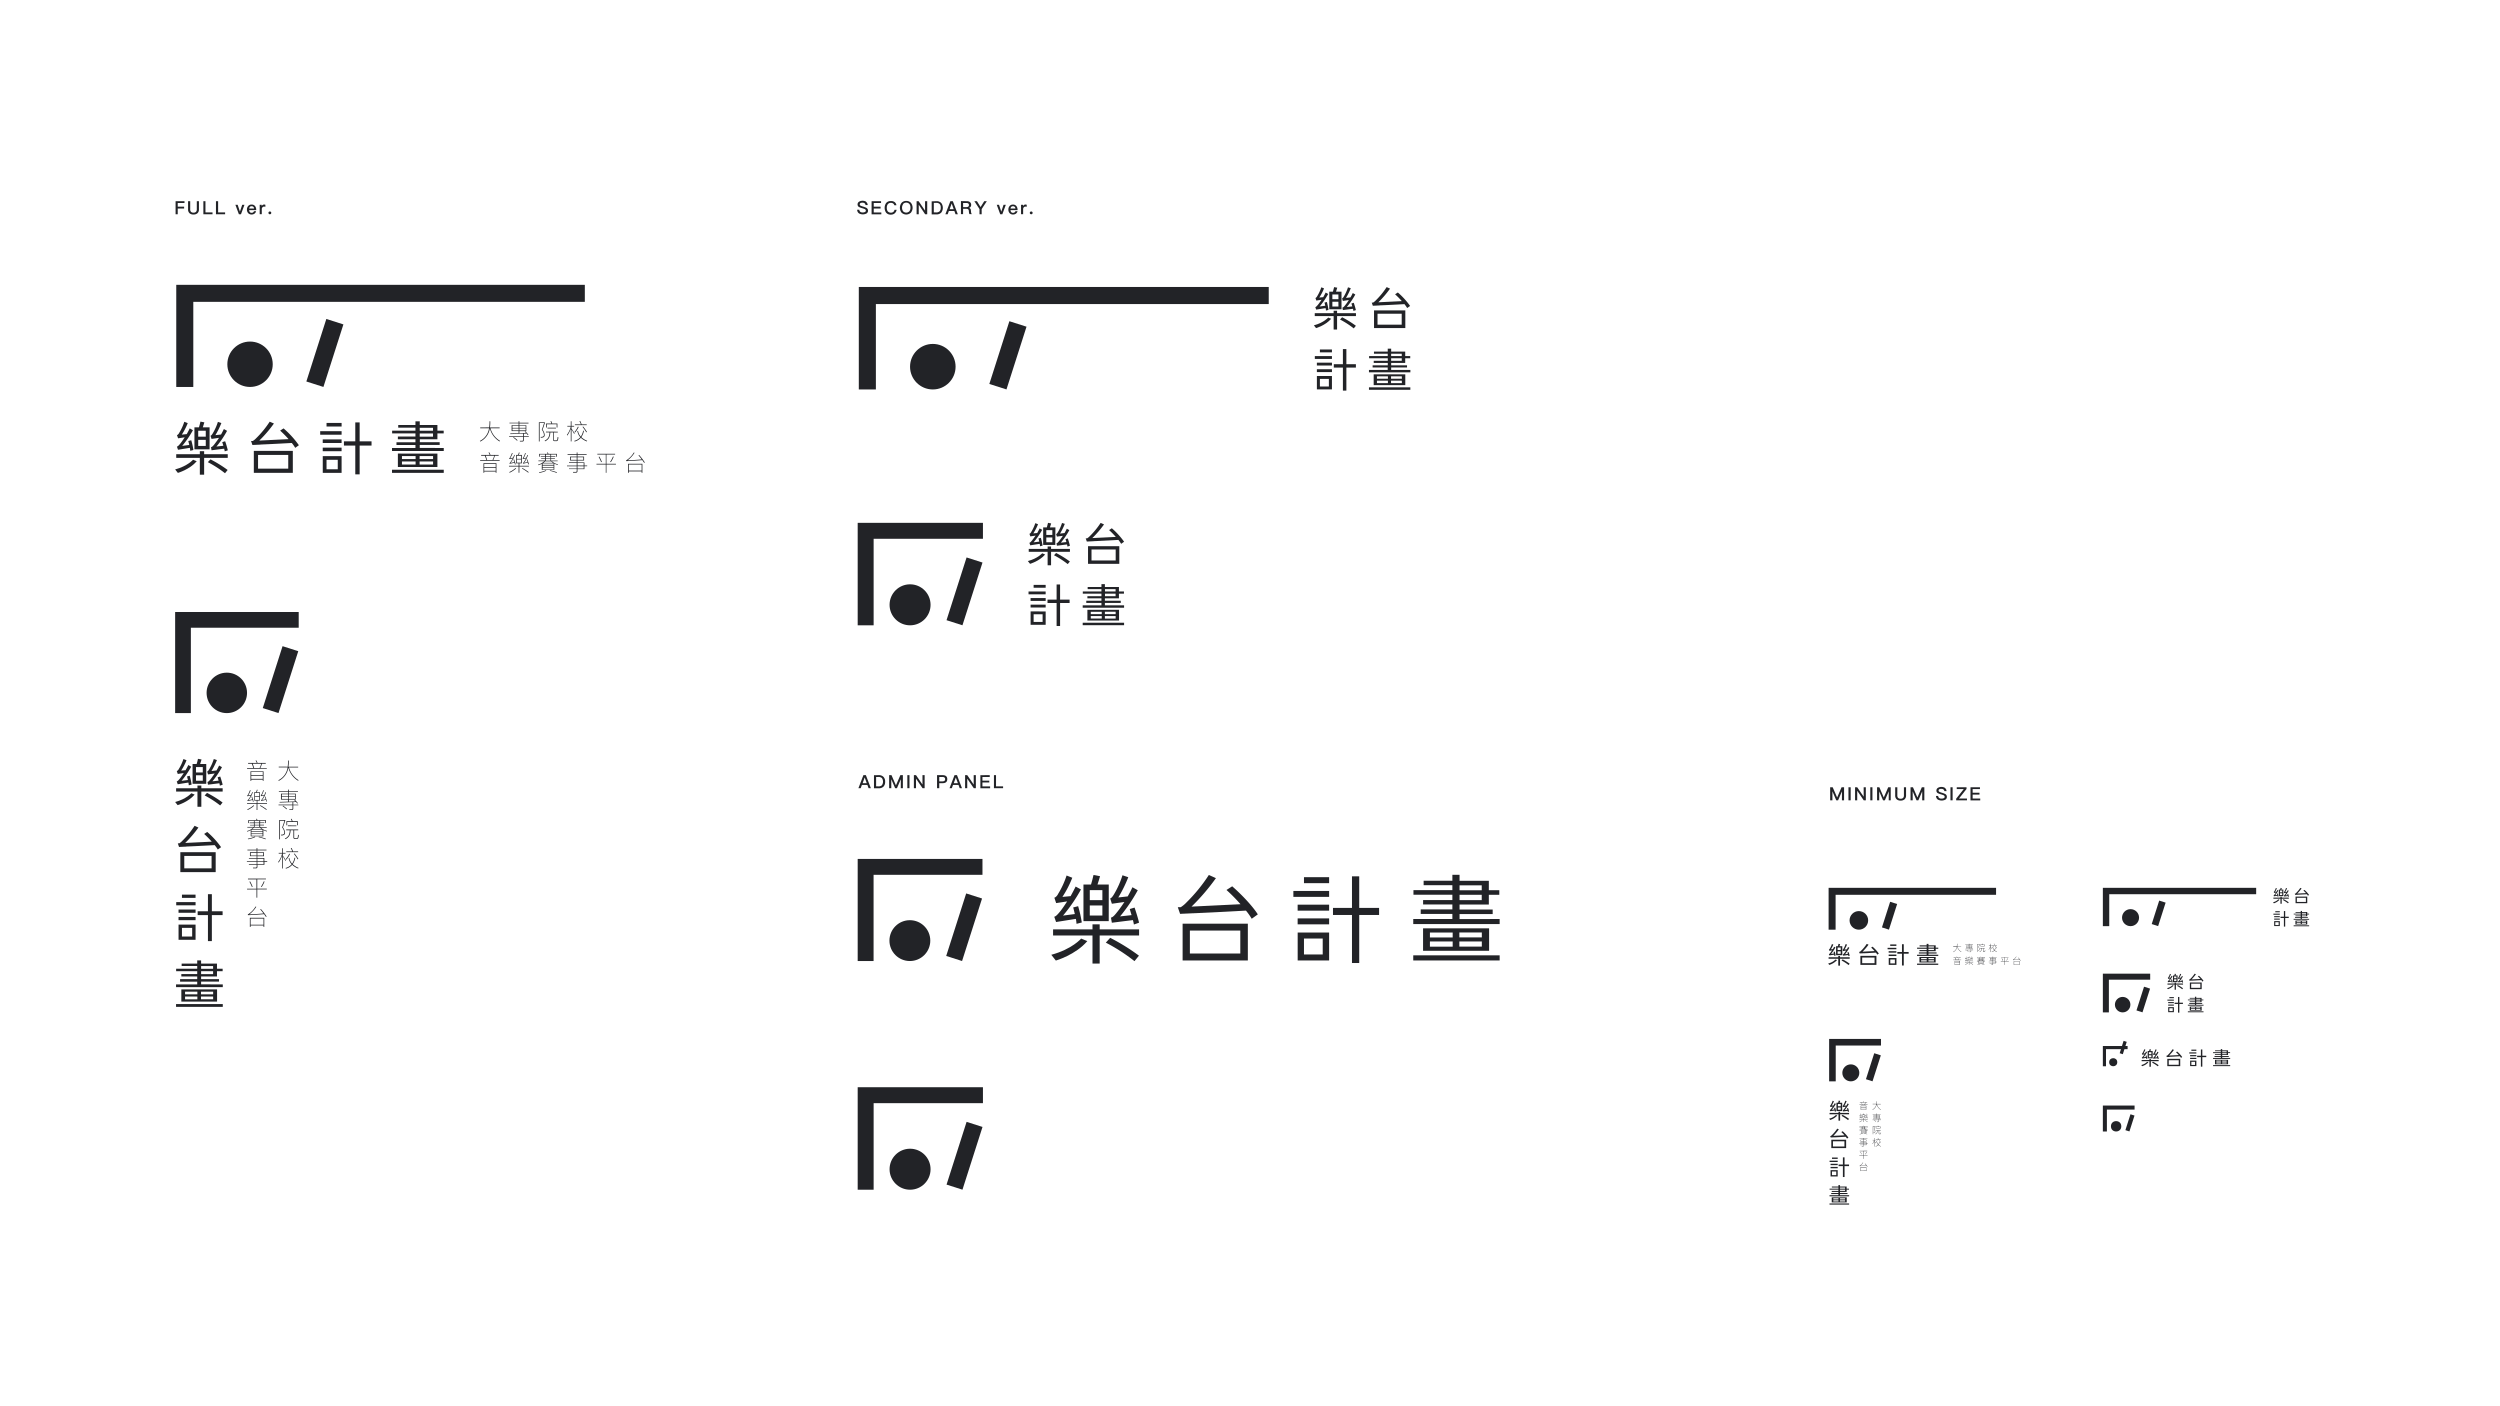 <svg xmlns="http://www.w3.org/2000/svg" viewBox="0 0 1366 768"><defs><style>.cls-1{fill:#222327;}</style></defs><title>logo</title><g id="主體"><path class="cls-1" d="M267.28,233.53a19.92,19.92,0,0,0,.2-2.48v-.87h.41V231a17.57,17.57,0,0,1-.19,2.58H273v.41h-5a11.38,11.38,0,0,0,5.21,6.89l-.25.34a11.76,11.76,0,0,1-5.31-7.17,9.7,9.7,0,0,1-5.19,7.22l-.25-.35a9.12,9.12,0,0,0,5-6.93h-4.82v-.41Z"/><path class="cls-1" d="M283.36,232.32v-1h-5V231h5v-.86h.41V231h5v.37h-5v1h3.81v3.21h-3.81v1.15l3.63-.19-.67-.68.29-.2a16.2,16.2,0,0,1,1.7,1.85l-.32.23c-.2-.27-.43-.56-.69-.86l-1.52.08v1.37h2.75v.37h-2.75v1.8a.69.69,0,0,1-.78.76h-1.32l-.07-.4c.44,0,.86,0,1.27,0a.44.44,0,0,0,.48-.49v-1.71h-7.58v-.37h7.58v-1.35c-2.19.1-4.5.18-6.92.26l-.08-.36,4.59-.14v-1.16h-3.81v-3.21Zm0,1.45v-1.1H280v1.1Zm0,.33H280v1.07h3.41Zm-.57,6.43-.29.3a13.57,13.57,0,0,0-2.11-1.75l.27-.24A14.14,14.14,0,0,1,282.79,240.53Zm1-6.76h3.41v-1.1h-3.41Zm3.41.33h-3.41v1.07h3.41Z"/><path class="cls-1" d="M297.71,230.75v.35c-.34,1.19-.77,2.41-1.26,3.67a5.42,5.42,0,0,1,1.16,2.86,1.54,1.54,0,0,1-.39,1.11,2.81,2.81,0,0,1-1.71.41l-.14-.42.24,0a2.6,2.6,0,0,0,1.27-.29,1,1,0,0,0,.32-.83,4.83,4.83,0,0,0-1.17-2.8,33.85,33.85,0,0,0,1.24-3.67h-2.42v10.08h-.41V230.75Zm7.06,5.14v.42h-2.2v3.83a.44.44,0,0,0,.49.5h.72a.91.91,0,0,0,.51-.12c.21-.13.33-.72.38-1.76l.4.14a3.9,3.9,0,0,1-.38,1.87,1.07,1.07,0,0,1-.81.28H303a.8.8,0,0,1-.59-.24.79.79,0,0,1-.21-.57v-3.93h-1.53a7,7,0,0,1-.7,3,5,5,0,0,1-2.14,1.82l-.25-.33a5.1,5.1,0,0,0,2-1.66,6.47,6.47,0,0,0,.66-2.87h-1.92v-.42Zm-.2-2.28h-.41v-1.79h-5.39v1.79h-.41V231.4h2.93a7.34,7.34,0,0,0-.52-1.23l.44-.07c.17.39.33.81.5,1.3h2.86Zm-.79.11v.38h-4.64v-.38Z"/><path class="cls-1" d="M311.87,232.68v-2.5h.4v2.5h1.45v.41h-1.45v1.1c.55.75,1.11,1.62,1.69,2.6l-.24.32c-.56-1.06-1.05-1.89-1.45-2.5v6.56h-.4v-7.06a12.81,12.81,0,0,1-1.93,3.92l-.18-.44a11.79,11.79,0,0,0,2.1-4.5H310v-.41Zm7.16,2.7a7.91,7.91,0,0,1-1.39,3.46,9.62,9.62,0,0,0,3.19,2l-.21.36a10,10,0,0,1-3.25-2,6.78,6.78,0,0,1-3.38,2.06l-.23-.37a6.61,6.61,0,0,0,3.32-2,6.39,6.39,0,0,1-1.61-3.34l.37-.13a5.92,5.92,0,0,0,1.5,3.13,7.71,7.71,0,0,0,1.28-3.22Zm-2.85-2.09a12.65,12.65,0,0,1-2,3.06l-.32-.24a11.79,11.79,0,0,0,1.92-3Zm1.24-1.4a13.27,13.27,0,0,0-.81-1.81L317,230a12.33,12.33,0,0,1,.81,1.88h2.77v.42h-6.45v-.42ZM320.7,236l-.35.25a21.3,21.3,0,0,0-2.06-3l.34-.2A23.13,23.13,0,0,1,320.7,236Z"/><path class="cls-1" d="M267.59,248.59a8.25,8.25,0,0,0-.67-1.33l.43-.08a8.79,8.79,0,0,1,.65,1.41h4.46V249h-2.09a9.57,9.57,0,0,1-.87,2.38H273v.39H262.35v-.39h3.41a19.06,19.06,0,0,0-.87-2.38h-2v-.41Zm3.66,9.74h-.4v-.7h-6.28v.7h-.4v-5.24h7.08Zm-.4-3.15v-1.7h-6.28v1.7Zm0,2.06v-1.67h-6.28v1.67Zm-4.68-5.86h2.91A7.94,7.94,0,0,0,270,249h-4.63A23.26,23.26,0,0,1,266.17,251.38Z"/><path class="cls-1" d="M283,248.59a5.37,5.37,0,0,0,.52-1.36l.39.06a4.64,4.64,0,0,1-.51,1.3h1.75v4.58h-1.35v1.34H289v.41h-5.22v3.37h-.42v-3.37h-5.26v-.41h5.26v-1.34h-1.34v-4.58Zm-1.25,5.14-.36.1c-.08-.36-.17-.7-.27-1-.73.2-1.63.38-2.68.57l-.07-.28a10.89,10.89,0,0,0,1.79-2.63c-.56.11-1.18.22-1.87.33l-.07-.33c.29-.15.8-1.14,1.54-3l.36.13a15,15,0,0,1-1.34,2.75c.59-.1,1.11-.21,1.56-.31.22-.49.44-1,.64-1.55l.33.1a13.61,13.61,0,0,1-2.35,4.33c.66-.12,1.36-.28,2.07-.45-.15-.49-.31-.95-.48-1.39l.33-.11A22.48,22.48,0,0,1,281.76,253.73ZM282,256a14.59,14.59,0,0,1-3.51,2.29l-.25-.33a13.75,13.75,0,0,0,3.46-2.23Zm2.74-5.3V249h-2.33v1.74Zm0,.36h-2.33v1.75h2.33Zm.42,4.94.28-.27a26.26,26.26,0,0,1,3.45,2.23l-.3.3A23.49,23.49,0,0,0,285.19,256Zm3.78-2.32-.33.08c-.08-.34-.17-.68-.27-1-.69.19-1.55.4-2.55.6l-.07-.27a10.7,10.7,0,0,0,1.66-2.59c-.51.09-1.07.17-1.71.26l-.07-.33a9,9,0,0,0,1.32-2.93l.36.13a14.62,14.62,0,0,1-1.17,2.72l1.44-.24c.21-.49.4-1,.59-1.54l.33.1a13.43,13.43,0,0,1-2.16,4.25c.63-.14,1.28-.3,1.94-.47-.15-.48-.32-1-.49-1.39l.32-.1A21.07,21.07,0,0,1,289,253.67Z"/><path class="cls-1" d="M297.78,249.21v-.88H295v1.21h-.4V248h4.65a4.71,4.71,0,0,0-.38-.71l.4-.07a4.06,4.06,0,0,1,.41.78h4.61v1.56h-.4v-1.21h-2.78v.88h2.33v.33h-2.33v.9h2.08v.32h-2.08v.89h3.59V252h-3.15a7.1,7.1,0,0,0,3.33,1.71l-.15.34a10.87,10.87,0,0,1-1.87-.74v3.39h-6.82V253.4a12.53,12.53,0,0,1-1.86.79l-.2-.33a7.67,7.67,0,0,0,3.38-1.85h-3.16v-.36h3.57v-.89H295.7v-.32h2.08v-.9h-2.32v-.33Zm.71,8a13.14,13.14,0,0,1-3.82,1.17l-.18-.34a13,13,0,0,0,3.78-1.11Zm4-4h-6V254h6Zm-6,2h6v-.81h-6Zm0,1.22h6v-.91h-6Zm5.65-3.52a4.72,4.72,0,0,1-.95-.85h-3.36a5.57,5.57,0,0,1-.89.85Zm-3.89-4.53v.88h2.5v-.88Zm2.5,1.21h-2.5v.9h2.5Zm0,2.11v-.89h-2.5v.89Zm3.6,6.4-.23.29a24.5,24.5,0,0,0-3.76-1.15l.22-.26A25.42,25.42,0,0,1,304.3,258.05Z"/><path class="cls-1" d="M315.12,249.49v-1h-5v-.39h5v-.88h.41v.88h5v.39h-5v1h3.61v2.15h-3.61v1h3.8v1.71h1.51v.38h-1.51v1.6h-3.8v1.1a.76.76,0,0,1-.87.84h-1.5l-.08-.4c.51,0,1,0,1.44,0a.53.53,0,0,0,.6-.58v-1H310.9V256h4.22v-1.23h-5.31v-.38h5.31V253h-4.2v-.38h4.2v-1H311.5v-2.15Zm0,.37h-3.2v1.43h3.2Zm3.61,0h-3.2v1.43h3.2Zm-3.2,4.5h3.39V253h-3.39Zm0,.38V256h3.39v-1.23Z"/><path class="cls-1" d="M336.09,247.94v.42h-4.73v5.07h5.19v.41h-5.19v4.49H331v-4.49h-5.09v-.41H331v-5.07h-4.61v-.42Zm-7.23,4.41-.39.18a21.39,21.39,0,0,0-1.37-2.87l.38-.19A27.59,27.59,0,0,1,328.86,252.35Zm6.47-2.8a15.49,15.49,0,0,1-1.58,3l-.36-.2a14.9,14.9,0,0,0,1.55-2.94Z"/><path class="cls-1" d="M342.09,251.57a12.22,12.22,0,0,0,4.22-4.31l.41.14a15.54,15.54,0,0,1-3.81,4.13c2.85-.11,5.44-.28,7.74-.52a25.67,25.67,0,0,0-1.8-2.19l.38-.2a33.35,33.35,0,0,1,3.11,4.07l-.39.2c-.34-.53-.67-1-1-1.49-2.6.24-5.52.42-8.77.56Zm8.91,6.77h-.41v-.78h-7v.78h-.42v-4.92H351Zm-.41-1.19v-3.32h-7v3.32Z"/><polygon class="cls-1" points="319.55 155.63 105.62 155.63 96.31 155.63 96.31 164.93 96.31 211.44 105.62 211.44 105.62 164.93 319.55 164.93 319.55 155.63"/><rect class="cls-1" x="172.61" y="174.92" width="9.79" height="35.87" transform="translate(67.13 -44.88) rotate(17.72)"/><circle class="cls-1" cx="136.62" cy="199.03" r="12.4"/><path class="cls-1" d="M242.47,244.78v1.65H214.19v-1.65H227v-1.64H216.63v-1.49H227V240h-9.6v-1.46H227v-1.74H214.26v-1.49H227v-1.62h-9.41v-1.46H227v-2h2.35v2H239v3.08h3.43v1.49H239V240h-9.6v1.62h10.84v1.49H229.35v1.64Zm-28.28,11.89h28.28v1.69H214.19ZM239,247.83v7.35H217.4v-7.35Zm-19.37,3h7.45v-1.62h-7.45Zm0,3h7.45v-1.68h-7.45Zm17-4.63h-7.36v1.62h7.36Zm0,2.95h-7.36v1.68h7.36Zm-7.29-16.8h7.26v-1.62h-7.26Zm0,3.23h7.26v-1.74h-7.26Z"/><path class="cls-1" d="M160,258.36v-12H138.69v12Zm-19-9.79h16.5v7.5h-16.5Z"/><path class="cls-1" d="M142.29,242.9c2.88-.12,7.91-.35,17.14-.86a20.17,20.17,0,0,1,1.88,2.66l2-1.43a50.66,50.66,0,0,0-8.37-9.19l-1.87,1.2a61.53,61.53,0,0,1,4.6,4.66l-16,.79a67.85,67.85,0,0,0,8-9.32l-2.31-1a52.4,52.4,0,0,1-7.29,8.94,10,10,0,0,1-1.95,1.62h-.94l.74,2.17,4.43-.2Z"/><path class="cls-1" d="M114.52,233.5h-3.7c.39-1.24.53-1.54.84-2.73l-2.14-.4c-.21,1.07-.53,2.12-.81,3.13h-2.47v12h8.28Zm-2.09,10.15H108.3v-3.3h4.13Zm0-5.05H108.3v-3.26h4.13Z"/><path class="cls-1" d="M98.6,242.28c-.79.95-1.36,1.62-1.93,1.75l.59,1.72,6.15-1,.33-.05c.12.61.16,1.18.22,1.62l1.71-.44a39.27,39.27,0,0,0-1.17-5.33l-1.62.41c.19.67.35,1.43.54,2.16l-3.87.51a52.92,52.92,0,0,0,5.87-8.56l-1.75-1c-.5,1.05-1.07,2.1-1.64,3.14l-2.69.26h0a34.31,34.31,0,0,0,3.24-6.28l-1.88-.73a27.42,27.42,0,0,1-2.75,6,2.8,2.8,0,0,1-1.09,1.24l-.17,0,.62,1.8,3.61-.55h0C99.9,240.57,99,241.77,98.6,242.28Z"/><polygon class="cls-1" points="111.54 246.53 109.19 246.53 109.19 248.18 96.29 248.18 96.29 250.18 109.19 250.18 109.19 259.37 111.54 259.37 111.54 250.18 124.44 250.18 124.44 248.18 111.54 248.18 111.54 246.53"/><path class="cls-1" d="M113.55,252.52a58.16,58.16,0,0,1,9.39,6.06l1.45-1.78A66.8,66.8,0,0,0,115,251Z"/><path class="cls-1" d="M119,239.33h0l.66-.09c-1,1.58-2,2.82-2.37,3.33-.75,1-1.34,1.6-1.9,1.76h-.11l.31,1.7,4.15-.53,2.74-.34c.13.54.26,1,.32,1.46l1.68-.57a49.62,49.62,0,0,0-1.46-4.95l-1.58.47c.19.61.38,1.31.6,2l-3.77.42a53.55,53.55,0,0,0,5.8-8.57l-1.74-1c-.48,1-1,2-1.56,3l-3.07.35a43.06,43.06,0,0,0,3.26-6.63l-1.9-.63a29,29,0,0,1-2.79,6.25c-.44.73-.82,1.23-1.24,1.33l.56,1.74Z"/><path class="cls-1" d="M105.48,251.19s-2.93,3.47-9.78,5.31l1.49,1.89s6.42-1.83,10.31-6.37Z"/><polygon class="cls-1" points="196.51 241.15 196.51 230.81 194.13 230.81 194.13 241.15 187.92 241.15 187.92 243.46 194.13 243.46 194.13 259.19 196.51 259.19 196.51 243.46 203.01 243.46 203.01 241.15 196.51 241.15"/><path class="cls-1" d="M176.36,249.22v9.14h10.29v-9.13Zm2.06,2h6.13v5.2h-6.13Z"/><rect class="cls-1" x="176.34" y="244.59" width="10.3" height="1.95"/><rect class="cls-1" x="176.34" y="240.09" width="10.3" height="1.96"/><rect class="cls-1" x="178.42" y="231.09" width="8.23" height="1.96"/><rect class="cls-1" x="174.95" y="235.6" width="11.7" height="1.93"/><path class="cls-1" d="M1069.23,517a8.43,8.43,0,0,0,.08-1v-.35h.17V516a7,7,0,0,1-.08,1.06h2.16v.17h-2a4.6,4.6,0,0,0,2.13,2.82l-.1.14a4.83,4.83,0,0,1-2.18-2.94,4,4,0,0,1-2.13,3l-.1-.14a3.75,3.75,0,0,0,2.07-2.84h-2V517Z"/><path class="cls-1" d="M1075.81,516.54v-.4h-2V516h2v-.35h.17V516h2v.15h-2v.4h1.57v1.32H1076v.47l1.49-.08-.27-.28.12-.08a6.15,6.15,0,0,1,.69.76l-.13.09a3.89,3.89,0,0,0-.28-.35l-.62,0V519h1.12v.16H1077v.73c0,.21-.11.31-.33.31h-.54l0-.16.52,0a.18.18,0,0,0,.21-.2v-.7h-3.11V519h3.11v-.55l-2.84.11,0-.15,1.88-.06v-.47h-1.56v-1.32Zm0,.6v-.45h-1.39v.45Zm0,.13h-1.39v.44h1.39Zm-.23,2.64-.12.12a5.16,5.16,0,0,0-.86-.72l.11-.1A5.52,5.52,0,0,1,1075.58,519.91Zm.4-2.77h1.4v-.45H1076Zm1.4.13H1076v.44h1.4Z"/><path class="cls-1" d="M1081.7,515.9V516c-.14.49-.32,1-.52,1.51a2.16,2.16,0,0,1,.48,1.17.66.66,0,0,1-.16.45,1.14,1.14,0,0,1-.7.17l-.06-.17h.1a1.19,1.19,0,0,0,.52-.12.43.43,0,0,0,.13-.34,2,2,0,0,0-.48-1.15,13.35,13.35,0,0,0,.51-1.5h-1v4.13h-.17v-4.3Zm2.89,2.11v.17h-.9v1.57a.18.18,0,0,0,.2.2h.29a.36.36,0,0,0,.21-.05c.09,0,.14-.29.16-.72l.16.06a1.54,1.54,0,0,1-.15.76.43.43,0,0,1-.34.12h-.38a.33.33,0,0,1-.24-.1.31.31,0,0,1-.08-.23v-1.61h-.63a2.78,2.78,0,0,1-.29,1.24,2.05,2.05,0,0,1-.87.75l-.11-.14a2.07,2.07,0,0,0,.83-.68,2.64,2.64,0,0,0,.27-1.17h-.79V518Zm-.08-.94h-.17v-.73h-2.21v.73H1082v-.9h1.2a3,3,0,0,0-.21-.51l.18,0q.11.24.21.54h1.17Zm-.33,0v.15h-1.9v-.15Z"/><path class="cls-1" d="M1087.5,516.69v-1h.17v1h.59v.17h-.59v.45c.22.31.45.66.69,1.06l-.1.14c-.23-.44-.43-.78-.59-1v2.69h-.17v-2.89a5.32,5.32,0,0,1-.79,1.6l-.08-.18a4.8,4.8,0,0,0,.86-1.84h-.75v-.17Zm2.94,1.11a3.22,3.22,0,0,1-.57,1.41,4,4,0,0,0,1.3.81l-.08.14a4,4,0,0,1-1.33-.81,2.77,2.77,0,0,1-1.39.84l-.09-.15a2.72,2.72,0,0,0,1.36-.82,2.56,2.56,0,0,1-.66-1.37l.15-.05a2.43,2.43,0,0,0,.61,1.28,3.14,3.14,0,0,0,.53-1.32Zm-1.17-.86a5.36,5.36,0,0,1-.8,1.25l-.14-.09a4.73,4.73,0,0,0,.79-1.23Zm.51-.57a5.11,5.11,0,0,0-.34-.74l.18,0a5.09,5.09,0,0,1,.33.77h1.13v.17h-2.64v-.17Zm1.34,1.69-.14.1a9.49,9.49,0,0,0-.85-1.22l.14-.08A10.3,10.3,0,0,1,1091.12,518.06Z"/><path class="cls-1" d="M1069.35,523.21a3.4,3.4,0,0,0-.27-.54l.18,0a5.28,5.28,0,0,1,.26.58h1.83v.17h-.86a3.82,3.82,0,0,1-.35,1h1.44v.16h-4.38v-.16h1.4a7.88,7.88,0,0,0-.35-1h-.81v-.17Zm1.5,4h-.16v-.28h-2.57v.28H1068v-2.14h2.9Zm-.16-1.29v-.69h-2.57v.69Zm0,.85v-.69h-2.57v.69Zm-1.92-2.4H1070a3.15,3.15,0,0,0,.37-1h-1.9A7.94,7.94,0,0,1,1068.77,524.36Z"/><path class="cls-1" d="M1075.67,523.21a1.9,1.9,0,0,0,.21-.56l.16,0a1.63,1.63,0,0,1-.21.53h.72v1.88H1076v.55h2.14v.17H1076v1.38h-.17v-1.38h-2.16v-.17h2.16v-.55h-.55v-1.88Zm-.51,2.11-.15,0a4.26,4.26,0,0,0-.11-.42c-.3.08-.67.15-1.1.23l0-.11a4.35,4.35,0,0,0,.74-1.08l-.77.13,0-.13a3.47,3.47,0,0,0,.63-1.22l.15,0a6.52,6.52,0,0,1-.55,1.13l.64-.13c.09-.2.18-.41.26-.63l.14,0a5.8,5.8,0,0,1-1,1.77l.84-.18c-.06-.2-.12-.39-.19-.57l.13,0A9.47,9.47,0,0,1,1075.16,525.32Zm.11.92a5.69,5.69,0,0,1-1.44.94l-.1-.13a5.7,5.7,0,0,0,1.42-.92Zm1.12-2.17v-.71h-1v.71Zm0,.15h-1v.72h1Zm.17,2,.12-.11a10.67,10.67,0,0,1,1.42.92l-.13.12A9.41,9.41,0,0,0,1076.56,526.24Zm1.56-1-.14,0c0-.14-.07-.28-.11-.42-.28.08-.63.17-1,.25l0-.11a4,4,0,0,0,.69-1.06l-.71.1,0-.13a3.71,3.71,0,0,0,.54-1.2l.15,0a6.29,6.29,0,0,1-.48,1.12l.59-.1q.12-.3.24-.63l.13,0A5.63,5.63,0,0,1,1077,525l.79-.19c-.06-.2-.13-.39-.2-.57l.13,0A9.08,9.08,0,0,1,1078.12,525.29Z"/><path class="cls-1" d="M1081.73,523.47v-.36h-1.14v.49h-.16V523h1.9c0-.11-.1-.2-.15-.29l.16,0a1.91,1.91,0,0,1,.17.32h1.89v.64h-.17v-.49h-1.14v.36h1v.13h-1V524h.86v.13h-.86v.37h1.47v.14h-1.29a2.88,2.88,0,0,0,1.37.7l-.06.14a4.42,4.42,0,0,1-.77-.3v1.39H1081v-1.36a5.42,5.42,0,0,1-.76.33l-.09-.14a3.11,3.11,0,0,0,1.39-.76h-1.3v-.14h1.47v-.37h-.86V524h.86v-.37h-1v-.13Zm.29,3.27a5.57,5.57,0,0,1-1.57.47l-.07-.13a5.34,5.34,0,0,0,1.55-.46Zm1.63-1.65h-2.47v.35h2.47Zm-2.47.81h2.47v-.33h-2.47Zm0,.5h2.47V526h-2.47Zm2.31-1.44a1.93,1.93,0,0,1-.39-.35h-1.37a2.06,2.06,0,0,1-.37.35Zm-1.59-1.85v.36h1v-.36Zm1,.49h-1V524h1Zm0,.87v-.37h-1v.37Zm1.48,2.62-.1.12a9,9,0,0,0-1.54-.47l.09-.11A10.85,10.85,0,0,1,1084.4,527.09Z"/><path class="cls-1" d="M1088.83,523.58v-.41h-2V523h2v-.36h.17V523h2v.16h-2v.41h1.48v.88H1089v.42h1.56v.7h.62v.15h-.62v.66H1089v.45a.31.31,0,0,1-.35.34H1088l0-.16h.59a.21.21,0,0,0,.24-.23v-.41h-1.73v-.15h1.73v-.51h-2.18v-.15h2.18V525h-1.72v-.15h1.72v-.42h-1.48v-.88Zm0,.15h-1.31v.59h1.31Zm1.48,0H1089v.59h1.31Zm-1.31,1.85h1.39V525H1089Zm0,.15v.51h1.39v-.51Z"/><path class="cls-1" d="M1097.43,523v.17h-1.94v2.08h2.13v.16h-2.13v1.84h-.17v-1.84h-2.09v-.16h2.09v-2.08h-1.89V523Zm-3,1.8-.16.08a8.12,8.12,0,0,0-.56-1.18l.16-.08A10.77,10.77,0,0,1,1094.46,524.75Zm2.66-1.14a6.46,6.46,0,0,1-.65,1.21l-.15-.08a6.37,6.37,0,0,0,.64-1.2Z"/><path class="cls-1" d="M1099.89,524.43a5,5,0,0,0,1.73-1.76l.16.05a6.25,6.25,0,0,1-1.56,1.7c1.17,0,2.23-.12,3.17-.22a11.2,11.2,0,0,0-.73-.89l.15-.08a13.29,13.29,0,0,1,1.28,1.66l-.16.08c-.14-.21-.28-.42-.42-.61-1.06.1-2.26.18-3.59.23Zm3.65,2.78h-.17v-.32h-2.87v.32h-.17v-2h3.21Zm-.17-.49v-1.36h-2.87v1.36Z"/><polygon class="cls-1" points="1090.65 485.11 1002.97 485.11 999.15 485.11 999.15 488.92 999.15 507.98 1002.97 507.98 1002.97 488.92 1090.65 488.92 1090.65 485.11"/><rect class="cls-1" x="1030.42" y="493.02" width="4.01" height="14.7" transform="translate(201.3 -290.52) rotate(17.72)"/><circle class="cls-1" cx="1015.68" cy="502.9" r="5.08"/><path class="cls-1" d="M1059.06,521.65v.68h-11.59v-.68h5.25V521h-4.25v-.61h4.25v-.67h-3.94v-.6h3.94v-.71h-5.23v-.61h5.23v-.66h-3.86v-.6h3.86v-.81h1v.81h3.94v1.26h1.4v.61h-1.4v1.31h-3.94v.67h4.44V521h-4.44v.67Zm-11.59,4.87h11.59v.69h-11.59Zm10.17-3.62v3h-8.86v-3Zm-7.94,1.22h3.06v-.66h-3.06Zm0,1.24h3.06v-.69h-3.06Zm7-1.9h-3v.66h3Zm0,1.21h-3v.69h3Zm-3-6.89h3v-.66h-3Zm0,1.32h3v-.71h-3Z"/><path class="cls-1" d="M1025.28,527.21v-4.93h-8.76v4.93Zm-7.78-4h6.76v3.08h-6.76Z"/><path class="cls-1" d="M1018,520.88c1.18,0,3.24-.14,7-.36a9.21,9.21,0,0,1,.78,1.1l.81-.59a20.8,20.8,0,0,0-3.43-3.77l-.76.5a24.33,24.33,0,0,1,1.88,1.91l-6.57.32a28.3,28.3,0,0,0,3.27-3.82l-1-.43a21.6,21.6,0,0,1-3,3.67,4,4,0,0,1-.79.66h-.39l.3.89,1.82-.08Z"/><path class="cls-1" d="M1006.62,517h-1.52c.16-.51.22-.63.35-1.12l-.88-.17c-.09.44-.22.87-.34,1.29h-1v4.91h3.4Zm-.86,4.15h-1.69v-1.35h1.69Zm0-2.06h-1.69v-1.34h1.69Z"/><path class="cls-1" d="M1000.09,520.63c-.32.39-.56.66-.79.71l.24.71,2.52-.4.14,0c0,.24.06.48.09.66l.7-.18a16.52,16.52,0,0,0-.48-2.19l-.66.17c.08.28.14.59.22.89l-1.59.2a21.84,21.84,0,0,0,2.41-3.5l-.72-.39c-.21.43-.44.85-.67,1.28l-1.1.11h0a14.21,14.21,0,0,0,1.33-2.58l-.77-.29a11.15,11.15,0,0,1-1.13,2.45,1.16,1.16,0,0,1-.45.51h-.06l.25.73,1.48-.22h0C1000.63,519.92,1000.26,520.42,1000.09,520.63Z"/><polygon class="cls-1" points="1005.39 522.37 1004.43 522.37 1004.43 523.04 999.14 523.04 999.14 523.86 1004.43 523.86 1004.43 527.63 1005.39 527.63 1005.39 523.86 1010.68 523.86 1010.68 523.04 1005.39 523.04 1005.39 522.37"/><path class="cls-1" d="M1006.22,524.82a23.8,23.8,0,0,1,3.85,2.49l.59-.73a25.93,25.93,0,0,0-3.86-2.39Z"/><path class="cls-1" d="M1008.44,519.42h0l.27,0c-.43.65-.81,1.15-1,1.36-.3.4-.54.66-.77.72h-.05l.13.69,1.7-.21,1.12-.14a3.84,3.84,0,0,1,.13.6l.69-.24a19.72,19.72,0,0,0-.59-2l-.65.19c.07.25.15.53.24.82l-1.54.17a21.54,21.54,0,0,0,2.37-3.51l-.71-.4c-.2.41-.4.82-.64,1.22l-1.26.14a18.12,18.12,0,0,0,1.34-2.72l-.78-.25a12.15,12.15,0,0,1-1.14,2.56c-.18.29-.34.5-.51.54l.23.72Z"/><path class="cls-1" d="M1002.91,524.28a8.21,8.21,0,0,1-4,2.17l.61.78a9.83,9.83,0,0,0,4.23-2.61Z"/><polygon class="cls-1" points="1040.22 520.16 1040.22 515.92 1039.24 515.92 1039.24 520.16 1036.7 520.16 1036.7 521.11 1039.24 521.11 1039.24 527.55 1040.22 527.55 1040.22 521.11 1042.88 521.11 1042.88 520.16 1040.22 520.16"/><path class="cls-1" d="M1032,523.47v3.74h4.22v-3.74Zm.85.8h2.51v2.14h-2.51Z"/><rect class="cls-1" x="1031.96" y="521.57" width="4.22" height="0.8"/><rect class="cls-1" x="1031.96" y="519.73" width="4.22" height="0.8"/><rect class="cls-1" x="1032.81" y="516.04" width="3.37" height="0.8"/><rect class="cls-1" x="1031.38" y="517.89" width="4.79" height="0.79"/><polygon class="cls-1" points="1027.77 567.67 1003.04 567.67 999.44 567.67 999.44 571.28 999.44 590.85 1003.04 590.85 1003.04 571.28 1027.77 571.28 1027.77 567.67"/><rect class="cls-1" x="1021.7" y="575.73" width="3.78" height="14.9" transform="translate(226.09 -283.9) rotate(17.72)"/><circle class="cls-1" cx="1011.29" cy="586.21" r="4.64"/><path class="cls-1" d="M1025.24,603.14a7,7,0,0,0,.08-1v-.37h.18v.33a7.41,7.41,0,0,1-.08,1.08h2.23v.18h-2.12a4.76,4.76,0,0,0,2.19,2.9l-.1.15a5,5,0,0,1-2.24-3,4.1,4.1,0,0,1-2.19,3l-.11-.15a3.83,3.83,0,0,0,2.13-2.92h-2v-.18Z"/><path class="cls-1" d="M1025.32,609.33v-.41h-2.09v-.16h2.09v-.36h.18v.36h2.09v.16h-2.09v.41h1.6v1.36h-1.6v.48l1.53-.08-.29-.29.13-.08a6.42,6.42,0,0,1,.71.78l-.13.1a3.05,3.05,0,0,0-.29-.36l-.64,0v.57h1.16V612h-1.16v.76a.29.29,0,0,1-.33.32h-.56l0-.17.54,0a.18.18,0,0,0,.2-.21V612h-3.19v-.16h3.19v-.56l-2.92.11,0-.15,1.93-.07v-.48h-1.6v-1.36Zm0,.61v-.46h-1.43v.46Zm0,.14h-1.43v.46h1.43Zm-.23,2.72-.13.12a6.1,6.1,0,0,0-.89-.74l.12-.1A6.44,6.44,0,0,1,1025.09,612.8Zm.41-2.86h1.43v-.46h-1.43Zm1.43.14h-1.43v.46h1.43Z"/><path class="cls-1" d="M1024.68,615.37v.14a15,15,0,0,1-.53,1.55,2.32,2.32,0,0,1,.49,1.21.67.67,0,0,1-.17.47,1.19,1.19,0,0,1-.72.17l-.06-.18h.1a1.12,1.12,0,0,0,.54-.12.42.42,0,0,0,.13-.35,2,2,0,0,0-.49-1.18,12.82,12.82,0,0,0,.52-1.55h-1v4.25h-.17v-4.42Zm3,2.17v.17h-.93v1.62a.18.18,0,0,0,.2.21h.31a.36.36,0,0,0,.21,0c.09-.06.14-.31.16-.74l.17,0a1.51,1.51,0,0,1-.16.79.43.43,0,0,1-.34.12h-.39a.36.36,0,0,1-.25-.1.32.32,0,0,1-.09-.24v-1.66h-.64a2.89,2.89,0,0,1-.3,1.28,2.11,2.11,0,0,1-.9.77l-.11-.14a2,2,0,0,0,.85-.7,2.65,2.65,0,0,0,.28-1.21h-.81v-.17Zm-.09-1h-.17v-.75h-2.27v.75H1025v-.93h1.24a3.53,3.53,0,0,0-.22-.52l.19,0c.07.17.14.35.21.55h1.2Zm-.33,0v.16h-2v-.16Z"/><path class="cls-1" d="M1024,622.88v-1.06h.17v1.06h.62v.17h-.62v.46a11.69,11.69,0,0,1,.71,1.1l-.09.14c-.24-.45-.45-.8-.62-1.06v2.77H1024v-3a5.08,5.08,0,0,1-.81,1.65l-.08-.18a5,5,0,0,0,.89-1.9h-.77v-.17Zm3,1.14a3.41,3.41,0,0,1-.59,1.45,4.08,4.08,0,0,0,1.34.83l-.08.15a4,4,0,0,1-1.37-.84,2.86,2.86,0,0,1-1.43.87l-.1-.15a2.73,2.73,0,0,0,1.4-.85,2.74,2.74,0,0,1-.68-1.41l.16-.05a2.51,2.51,0,0,0,.63,1.32,3.14,3.14,0,0,0,.54-1.36Zm-1.21-.88a5.3,5.3,0,0,1-.82,1.28l-.14-.09a5.21,5.21,0,0,0,.81-1.27Zm.53-.6a7.77,7.77,0,0,0-.35-.76l.18,0a4.81,4.81,0,0,1,.34.79h1.17v.18h-2.72v-.18Zm1.38,1.74-.15.11a8.44,8.44,0,0,0-.87-1.25l.15-.09A9.66,9.66,0,0,1,1027.68,624.28Z"/><path class="cls-1" d="M1018.16,602.28a3.29,3.29,0,0,0-.29-.56l.19,0a4,4,0,0,1,.27.59h1.88v.18h-.88a4.42,4.42,0,0,1-.36,1h1.48v.17H1016v-.17h1.44a10.19,10.19,0,0,0-.37-1h-.83v-.18Zm1.54,4.11h-.17v-.29h-2.64v.29h-.17v-2.21h3Zm-.17-1.33v-.71h-2.64v.71Zm0,.87v-.7h-2.64v.7Zm-2-2.47h1.23a3.26,3.26,0,0,0,.37-1h-1.95A10.41,10.41,0,0,1,1017.56,603.46Z"/><path class="cls-1" d="M1018,609a2,2,0,0,0,.21-.57l.17,0a2,2,0,0,1-.22.54h.74v1.93h-.57v.57h2.21v.17h-2.21v1.42h-.17v-1.42h-2.22v-.17h2.22v-.57h-.57V609Zm-.53,2.17-.15,0c0-.15-.07-.29-.12-.43-.3.08-.69.16-1.13.24l0-.12a4.59,4.59,0,0,0,.76-1.11l-.79.14,0-.14a3.58,3.58,0,0,0,.65-1.26l.15.06a6.59,6.59,0,0,1-.56,1.16l.66-.13c.09-.21.18-.43.26-.65l.14,0a5.61,5.61,0,0,1-1,1.82c.28,0,.57-.11.87-.19-.06-.2-.13-.4-.2-.58l.14,0A9.39,9.39,0,0,1,1017.44,611.15Zm.11,1a5.84,5.84,0,0,1-1.48,1l-.11-.14a5.89,5.89,0,0,0,1.47-.94Zm1.16-2.23v-.73h-1v.73Zm0,.15h-1v.74h1Zm.17,2.08.12-.11a10.79,10.79,0,0,1,1.46.94l-.13.12A9.86,9.86,0,0,0,1018.88,612.1Zm1.6-1-.14,0c0-.15-.07-.29-.11-.43-.3.08-.66.17-1.08.25l0-.11a4.26,4.26,0,0,0,.7-1.09l-.72.11,0-.14a3.83,3.83,0,0,0,.56-1.24l.15.06a7.21,7.21,0,0,1-.49,1.15l.6-.11c.09-.2.17-.42.25-.64l.14,0a5.84,5.84,0,0,1-.91,1.79l.82-.2c-.07-.2-.14-.4-.21-.58l.13,0A8.21,8.21,0,0,1,1020.48,611.12Z"/><path class="cls-1" d="M1017.5,615.93v-.37h-1.17v.51h-.17v-.66h2a2.11,2.11,0,0,0-.16-.3l.17,0a2,2,0,0,1,.17.33h2v.66h-.17v-.51h-1.18v.37h1v.14h-1v.38h.88v.13h-.88V617h1.52v.15h-1.33a3.09,3.09,0,0,0,1.41.72l-.07.14a3.62,3.62,0,0,1-.78-.31v1.43h-2.88V617.7a5.72,5.72,0,0,1-.78.33l-.09-.14a3,3,0,0,0,1.42-.78H1016V617h1.51v-.38h-.88v-.13h.88v-.38h-1v-.14Zm.3,3.37a5.72,5.72,0,0,1-1.61.49l-.08-.14a6.07,6.07,0,0,0,1.6-.47Zm1.68-1.7h-2.55V618h2.55Zm-2.55.84h2.55v-.34h-2.55Zm0,.51h2.55v-.38h-2.55Zm2.39-1.48a2.11,2.11,0,0,1-.41-.36h-1.41a1.87,1.87,0,0,1-.38.36Zm-1.65-1.91v.37h1.06v-.37Zm1.06.51h-1.06v.38h1.06Zm0,.89v-.38h-1.06V617Zm1.52,2.7-.1.12a10.3,10.3,0,0,0-1.59-.48l.1-.12A11.34,11.34,0,0,1,1020.25,619.66Z"/><path class="cls-1" d="M1018.11,622.76v-.43H1016v-.16h2.09v-.37h.18v.37h2.09v.16h-2.09v.43h1.52v.9h-1.52v.43h1.6v.72h.64V625h-.64v.67h-1.6v.47a.32.32,0,0,1-.37.35h-.63l0-.17.61,0a.22.22,0,0,0,.25-.24v-.43h-1.77v-.15h1.77V625h-2.24v-.16h2.24v-.56h-1.77v-.16h1.77v-.43h-1.52v-.9Zm0,.15h-1.35v.6h1.35Zm1.53,0h-1.35v.6h1.35Zm-1.35,1.9h1.43v-.56h-1.43Zm0,.16v.52h1.43V625Z"/><path class="cls-1" d="M1020.26,628.8V629h-2v2.14h2.18v.17h-2.18v1.9h-.18v-1.9h-2.15v-.17h2.15V629h-1.94v-.17Zm-3,1.86-.16.07a8.54,8.54,0,0,0-.58-1.21l.16-.08A12.64,12.64,0,0,1,1017.21,630.66Zm2.73-1.18a7.17,7.17,0,0,1-.66,1.25l-.16-.08a5.75,5.75,0,0,0,.65-1.25Z"/><path class="cls-1" d="M1016.09,637a5,5,0,0,0,1.78-1.81l.17.06a6.56,6.56,0,0,1-1.6,1.74c1.2,0,2.29-.12,3.26-.22a10.47,10.47,0,0,0-.75-.93l.16-.08a14.16,14.16,0,0,1,1.31,1.72l-.17.08q-.21-.33-.42-.63c-1.1.1-2.33.18-3.7.24Zm3.76,2.86h-.17v-.33h-3v.33h-.17v-2.07h3.3Zm-.17-.5V638h-3v1.4Z"/><path class="cls-1" d="M1008.73,627.32v-4.57h-8.1v4.57Zm-7.2-3.72h6.27v2.85h-6.27Z"/><path class="cls-1" d="M1002,621.45c1.09,0,3-.13,6.5-.33a10.43,10.43,0,0,1,.72,1l.75-.54a19.52,19.52,0,0,0-3.17-3.49l-.71.46a22.48,22.48,0,0,1,1.74,1.77l-6.09.3a26.78,26.78,0,0,0,3-3.54l-.88-.39a20.42,20.42,0,0,1-2.77,3.39,4.3,4.3,0,0,1-.74.62H1000l.29.82,1.68-.08Z"/><path class="cls-1" d="M1010.36,653.06v.63H999.64v-.63h4.86v-.62h-3.93v-.57h3.93v-.61h-3.64v-.55h3.64v-.66h-4.83v-.57h4.83v-.61h-3.57v-.56h3.57v-.74h.89v.74H1009v1.17h1.3v.57H1009v1.21h-3.64v.61h4.11v.57h-4.11v.62Zm-10.72,4.51h10.72v.64H999.64Zm9.41-3.35V657h-8.19v-2.78Zm-7.34,1.13h2.82v-.62h-2.82Zm0,1.14h2.82v-.64h-2.82Zm6.44-1.76h-2.79v.62h2.79Zm0,1.12h-2.79v.64h2.79Zm-2.76-6.37h2.75v-.61h-2.75Zm0,1.23h2.75v-.66h-2.75Z"/><path class="cls-1" d="M1006.57,602.52h-1.4c.15-.47.2-.58.32-1l-.81-.15c-.08.4-.2.8-.31,1.18h-.93v4.55h3.13Zm-.79,3.85h-1.56v-1.25h1.56Zm0-1.91h-1.56v-1.24h1.56Z"/><path class="cls-1" d="M1000.54,605.85c-.3.36-.52.62-.73.66l.22.66,2.33-.37.13,0c0,.23.06.44.08.61l.65-.17a13.85,13.85,0,0,0-.45-2l-.61.16c.07.25.13.54.21.82l-1.47.19a19.76,19.76,0,0,0,2.22-3.25l-.66-.36c-.19.4-.41.8-.62,1.19l-1,.1h0a13.61,13.61,0,0,0,1.22-2.38l-.71-.28a10.21,10.21,0,0,1-1,2.27,1,1,0,0,1-.42.47h-.06l.23.68,1.38-.21h0C1001,605.2,1000.7,605.66,1000.54,605.85Z"/><polygon class="cls-1" points="1005.44 607.46 1004.55 607.46 1004.55 608.09 999.66 608.09 999.66 608.85 1004.55 608.85 1004.55 612.33 1005.44 612.33 1005.44 608.85 1010.33 608.85 1010.33 608.09 1005.44 608.09 1005.44 607.46"/><path class="cls-1" d="M1006.21,609.73a22.08,22.08,0,0,1,3.55,2.3l.56-.67a25.19,25.19,0,0,0-3.57-2.21Z"/><path class="cls-1" d="M1008.26,604.73h0l.25,0c-.4.6-.75,1.07-.9,1.26-.29.36-.51.61-.72.67h0l.11.65,1.58-.2,1-.13c0,.2.09.38.12.55l.63-.22a16.36,16.36,0,0,0-.55-1.87l-.6.18c.07.23.14.49.23.76l-1.43.15a20.43,20.43,0,0,0,2.2-3.24l-.66-.38c-.18.39-.38.76-.59,1.13l-1.17.14a16,16,0,0,0,1.24-2.52l-.72-.24a11,11,0,0,1-1.06,2.37c-.17.28-.31.47-.47.51l.21.66Z"/><path class="cls-1" d="M1003.14,609.23a7.64,7.64,0,0,1-3.7,2l.56.72a9.13,9.13,0,0,0,3.91-2.42Z"/><polygon class="cls-1" points="1007.86 636.29 1007.86 632.38 1006.96 632.38 1006.96 636.29 1004.6 636.29 1004.6 637.17 1006.96 637.17 1006.96 643.13 1007.86 643.13 1007.86 637.17 1010.32 637.17 1010.32 636.29 1007.86 636.29"/><path class="cls-1" d="M1000.22,639.35v3.48h3.9v-3.47Zm.78.75h2.33v2H1001Z"/><rect class="cls-1" x="1000.21" y="637.6" width="3.91" height="0.74"/><rect class="cls-1" x="1000.21" y="635.89" width="3.91" height="0.74"/><rect class="cls-1" x="1001" y="632.48" width="3.12" height="0.74"/><rect class="cls-1" x="999.69" y="634.19" width="4.43" height="0.73"/><polygon class="cls-1" points="163.21 334.4 104.29 334.4 95.7 334.4 95.7 342.99 95.7 389.63 104.29 389.63 104.29 342.99 163.21 342.99 163.21 334.4"/><rect class="cls-1" x="148.76" y="353.6" width="9.01" height="35.5" transform="translate(120.31 -29.03) rotate(17.72)"/><circle class="cls-1" cx="123.93" cy="378.59" r="11.05"/><path class="cls-1" d="M157.18,418.93a16.74,16.74,0,0,0,.2-2.49v-.87h.42v.77a17.57,17.57,0,0,1-.2,2.59h5.31v.42h-5a11.44,11.44,0,0,0,5.23,6.92l-.25.34a11.74,11.74,0,0,1-5.33-7.2,9.74,9.74,0,0,1-5.22,7.25l-.26-.35a9.14,9.14,0,0,0,5.07-7h-4.85v-.42Z"/><path class="cls-1" d="M157.38,433.67v-1h-5v-.37h5v-.87h.42v.87h5v.37h-5v1h3.83v3.23H157.8v1.15l3.64-.18c-.22-.24-.45-.47-.67-.69l.29-.2a17.3,17.3,0,0,1,1.71,1.86l-.32.23c-.2-.27-.43-.56-.69-.86l-1.53.07v1.38H163V440h-2.76v1.8c0,.51-.27.76-.79.76h-1.32l-.08-.39c.44,0,.88,0,1.28,0a.44.44,0,0,0,.49-.49V440h-7.62v-.38h7.62v-1.35c-2.21.1-4.53.18-7,.26l-.08-.36,4.61-.15V436.9h-3.83v-3.23Zm0,1.46V434H154v1.1Zm0,.33H154v1.08h3.42Zm-.56,6.47-.3.29a13.7,13.7,0,0,0-2.12-1.75l.27-.25A14.41,14.41,0,0,1,156.82,441.93Zm1-6.8h3.42V434H157.8Zm3.42.33H157.8v1.08h3.42Z"/><path class="cls-1" d="M155.85,448.06v.34c-.35,1.2-.78,2.43-1.27,3.69a5.45,5.45,0,0,1,1.17,2.88,1.56,1.56,0,0,1-.39,1.11,2.84,2.84,0,0,1-1.72.42l-.15-.43.25,0a2.49,2.49,0,0,0,1.27-.29,1,1,0,0,0,.32-.83,4.79,4.79,0,0,0-1.18-2.81,35.41,35.41,0,0,0,1.26-3.7H153V458.6h-.42V448.06Zm7.09,5.16v.42h-2.21v3.85a.44.44,0,0,0,.49.51h.72a.84.84,0,0,0,.52-.13c.21-.13.33-.72.38-1.76l.4.13a3.88,3.88,0,0,1-.38,1.88,1.08,1.08,0,0,1-.82.28h-.93a.85.85,0,0,1-.59-.23.78.78,0,0,1-.21-.58v-3.95h-1.54a7.1,7.1,0,0,1-.7,3.06,5,5,0,0,1-2.15,1.82l-.26-.33a5,5,0,0,0,2-1.67,6.49,6.49,0,0,0,.66-2.88h-1.93v-.42Zm-.2-2.29h-.41v-1.8h-5.42v1.8h-.41v-2.22h2.94a7.82,7.82,0,0,0-.51-1.24l.44-.07c.17.39.33.82.5,1.31h2.87Zm-.8.11v.38h-4.66V451Z"/><path class="cls-1" d="M154.12,466v-2.51h.4V466H156v.41h-1.46v1.1c.55.76,1.12,1.63,1.7,2.62l-.24.33a29.11,29.11,0,0,0-1.46-2.52v6.59h-.4v-7.09a12.83,12.83,0,0,1-1.94,3.94l-.19-.44a12,12,0,0,0,2.12-4.53h-1.85V466Zm7.2,2.72a8.08,8.08,0,0,1-1.4,3.47,9.69,9.69,0,0,0,3.2,2l-.21.36a10,10,0,0,1-3.26-2,6.83,6.83,0,0,1-3.4,2.07l-.23-.37a6.61,6.61,0,0,0,3.34-2,6.35,6.35,0,0,1-1.62-3.36l.36-.12a6.08,6.08,0,0,0,1.51,3.14,7.67,7.67,0,0,0,1.29-3.24Zm-2.87-2.1a12.72,12.72,0,0,1-2,3.07l-.34-.24a11.79,11.79,0,0,0,1.94-3Zm1.25-1.41a14.13,14.13,0,0,0-.82-1.82l.43-.07a13.07,13.07,0,0,1,.81,1.89h2.78v.41h-6.48v-.41ZM163,469.3l-.35.26a20.92,20.92,0,0,0-2.07-3l.34-.21A24.1,24.1,0,0,1,163,469.3Z"/><path class="cls-1" d="M140.31,416.88a8,8,0,0,0-.68-1.34l.44-.07a8.79,8.79,0,0,1,.65,1.41h4.48v.42h-2.1a9.39,9.39,0,0,1-.87,2.39h3.54v.39H135v-.39h3.43a20.31,20.31,0,0,0-.87-2.39h-2v-.42Zm3.68,9.79h-.41V426h-6.3v.7h-.41v-5.26H144Zm-.41-3.16V421.8h-6.3v1.71Zm0,2.07V423.9h-6.3v1.68Zm-4.7-5.89h2.92a8,8,0,0,0,.9-2.39h-4.65A20.6,20.6,0,0,1,138.88,419.69Z"/><path class="cls-1" d="M139.85,432.84a5.52,5.52,0,0,0,.52-1.36l.39.06a4.76,4.76,0,0,1-.51,1.3H142v4.6h-1.36v1.35h5.25v.41h-5.25v3.39h-.42V439.2H135v-.41h5.28v-1.35h-1.35v-4.6ZM138.59,438l-.36.1c-.08-.36-.17-.7-.27-1-.73.2-1.64.38-2.7.58l-.07-.29a10.58,10.58,0,0,0,1.8-2.65l-1.87.34-.08-.34c.3-.14.81-1.14,1.55-3l.37.14a15.78,15.78,0,0,1-1.35,2.76c.59-.1,1.11-.21,1.57-.31.22-.49.44-1,.64-1.56l.33.1a14,14,0,0,1-2.36,4.36c.66-.13,1.36-.29,2.08-.46-.15-.49-.31-1-.48-1.4l.33-.11A23.24,23.24,0,0,1,138.59,438Zm.27,2.27a14.22,14.22,0,0,1-3.52,2.31l-.26-.33a13.74,13.74,0,0,0,3.48-2.25Zm2.76-5.32v-1.74h-2.34V435Zm0,.37h-2.34v1.75h2.34Zm.42,4.95.28-.27a27.41,27.41,0,0,1,3.47,2.25l-.31.29A24,24,0,0,0,142,440.27Zm3.8-2.33-.33.09c-.09-.35-.17-.69-.27-1-.7.2-1.56.4-2.57.6l-.07-.27a10.79,10.79,0,0,0,1.67-2.6l-1.72.26-.07-.33a8.88,8.88,0,0,0,1.32-2.95l.37.14a14.62,14.62,0,0,1-1.18,2.73l1.45-.24c.21-.49.41-1,.59-1.55l.33.1a13.56,13.56,0,0,1-2.17,4.27c.64-.14,1.29-.3,1.95-.47-.15-.49-.32-.95-.49-1.4l.32-.1A21.18,21.18,0,0,1,145.84,437.94Z"/><path class="cls-1" d="M138.74,449.4v-.89H136v1.22h-.4v-1.57h4.67a4.27,4.27,0,0,0-.38-.71l.41-.08a4.84,4.84,0,0,1,.4.79h4.64v1.57h-.41v-1.22h-2.79v.89h2.34v.33h-2.34v.91h2.09V451h-2.09v.9h3.6v.36h-3.16a7,7,0,0,0,3.35,1.71l-.15.35a10.68,10.68,0,0,1-1.88-.74v3.4H137V453.6a11.55,11.55,0,0,1-1.86.8l-.21-.33a7.6,7.6,0,0,0,3.4-1.86h-3.18v-.36h3.6V451h-2.1v-.31h2.1v-.91h-2.33v-.33Zm.71,8a13.3,13.3,0,0,1-3.84,1.17l-.19-.34a13.62,13.62,0,0,0,3.81-1.11Zm4-4h-6.07v.86h6.07Zm-6.07,2h6.07v-.81h-6.07Zm0,1.23h6.07v-.91h-6.07Zm5.68-3.54a4.53,4.53,0,0,1-1-.85h-3.37a6.12,6.12,0,0,1-.9.85Zm-3.92-4.55v.89h2.52v-.89Zm2.52,1.22h-2.52v.91h2.52Zm0,2.12V451h-2.52v.9Zm3.62,6.43-.24.29a24.67,24.67,0,0,0-3.77-1.15l.22-.27A25.65,25.65,0,0,1,145.29,458.28Z"/><path class="cls-1" d="M140.2,465.66v-1h-5v-.39h5v-.88h.41v.88h5v.39h-5v1h3.64v2.16h-3.64v1h3.82v1.71H146v.38h-1.52v1.61h-3.82v1.11a.76.76,0,0,1-.87.84h-1.51l-.08-.4,1.45,0c.39,0,.6-.19.6-.57v-1H136v-.37h4.24v-1.24h-5.34v-.38h5.34v-1.33H136v-.38h4.22v-1h-3.64v-2.16Zm0,.37H137v1.43h3.22Zm3.63,0h-3.22v1.43h3.22Zm-3.22,4.52H144v-1.33h-3.41Zm0,.38v1.24H144v-1.24Z"/><path class="cls-1" d="M145.31,480.06v.42h-4.75v5.1h5.22v.4h-5.22v4.52h-.41V486H135v-.4h5.12v-5.1h-4.63v-.42Zm-7.26,4.43-.39.18a21,21,0,0,0-1.38-2.88l.38-.2A28,28,0,0,1,138.05,484.49Zm6.5-2.81a15.56,15.56,0,0,1-1.58,3l-.37-.2a15.32,15.32,0,0,0,1.56-2.95Z"/><path class="cls-1" d="M135.39,499.66a12.24,12.24,0,0,0,4.24-4.33l.41.15a15.63,15.63,0,0,1-3.83,4.14c2.87-.11,5.47-.28,7.78-.52a24.14,24.14,0,0,0-1.81-2.2l.38-.2a32.73,32.73,0,0,1,3.13,4.09l-.39.2c-.34-.53-.67-1-1-1.5-2.61.24-5.54.43-8.81.56Zm9,6.81h-.41v-.79h-7.05v.79h-.41v-5h7.87Zm-.41-1.2v-3.34h-7.05v3.34Z"/><path class="cls-1" d="M117.85,476.53V465.64H98.54v10.89Zm-17.16-8.85h14.92v6.79H100.69Z"/><path class="cls-1" d="M101.8,462.55c2.6-.1,7.15-.31,15.49-.78a19.37,19.37,0,0,1,1.71,2.41l1.8-1.29a45.79,45.79,0,0,0-7.57-8.31l-1.69,1.09a51.82,51.82,0,0,1,4.16,4.21l-14.51.71a62.31,62.31,0,0,0,7.23-8.42l-2.1-.95a47.39,47.39,0,0,1-6.59,8.09A9,9,0,0,1,98,460.78h-.85l.67,2,4-.19Z"/><path class="cls-1" d="M121.73,537.88v1.49H96.19v-1.49h11.57v-1.49H98.39V535h9.37v-1.46H99.08v-1.31h8.68v-1.58H96.24v-1.34h11.52v-1.47H99.25v-1.31h8.51v-1.78h2.12v1.78h8.68v2.78h3.09v1.34h-3.09v2.89h-8.68V535h9.79v1.35h-9.79v1.49ZM96.19,548.62h25.54v1.52H96.19Zm22.42-8v6.64H99.08v-6.64Zm-17.49,2.69h6.72v-1.46h-6.72Zm0,2.72h6.72v-1.52h-6.72Zm15.34-4.18h-6.64v1.46h6.64Zm0,2.66h-6.64V546h6.64Zm-6.58-15.17h6.56v-1.47h-6.56Zm0,2.92h6.56v-1.58h-6.56Z"/><path class="cls-1" d="M112.7,417.45h-3.34c.35-1.12.47-1.39.76-2.46l-1.94-.37c-.19,1-.47,1.91-.73,2.83h-2.23v10.82h7.48Zm-1.89,9.16h-3.72v-3h3.72Zm0-4.55h-3.72v-2.95h3.72Z"/><path class="cls-1" d="M98.32,425.38c-.71.86-1.23,1.46-1.75,1.58l.54,1.55,5.55-.88.3,0c.11.54.14,1.06.2,1.46l1.55-.4a35.66,35.66,0,0,0-1.06-4.82l-1.46.38c.17.6.31,1.29.48,1.94l-3.49.46a47.62,47.62,0,0,0,5.3-7.73L102.9,418c-.45,1-1,1.89-1.49,2.84l-2.42.22h0a31.13,31.13,0,0,0,2.92-5.67l-1.69-.66a24.39,24.39,0,0,1-2.49,5.41,2.54,2.54,0,0,1-1,1.12h-.15l.55,1.63,3.27-.5h0C99.5,423.83,98.69,424.92,98.32,425.38Z"/><polygon class="cls-1" points="110.01 429.22 107.89 429.22 107.89 430.71 96.23 430.71 96.23 432.51 107.89 432.51 107.89 440.82 110.01 440.82 110.01 432.51 121.66 432.51 121.66 430.71 110.01 430.71 110.01 429.22"/><path class="cls-1" d="M111.82,434.63a52.88,52.88,0,0,1,8.48,5.47l1.32-1.6a59.8,59.8,0,0,0-8.51-5.27Z"/><path class="cls-1" d="M116.71,422.71h0l.6-.08c-1,1.43-1.78,2.55-2.15,3-.67.87-1.2,1.45-1.71,1.59h-.1l.28,1.53,3.75-.47,2.48-.31c.11.48.23.91.28,1.32l1.52-.52c-.26-1.2-.83-3-1.31-4.47l-1.44.43c.17.55.35,1.18.55,1.81l-3.41.37a48.89,48.89,0,0,0,5.24-7.73l-1.57-.89c-.43.91-.89,1.8-1.41,2.69l-2.78.32a39.29,39.29,0,0,0,3-6l-1.72-.57a26.27,26.27,0,0,1-2.51,5.64c-.41.66-.75,1.12-1.12,1.2l.5,1.58Z"/><path class="cls-1" d="M104.53,433.43s-2.65,3.13-8.83,4.79l1.35,1.71s5.8-1.65,9.31-5.76Z"/><polygon class="cls-1" points="115.76 497.92 115.76 488.58 113.62 488.58 113.62 497.92 108 497.92 108 500.01 113.62 500.01 113.62 514.22 115.76 514.22 115.76 500.01 121.63 500.01 121.63 497.92 115.76 497.92"/><path class="cls-1" d="M97.56,505.21v8.28h9.3v-8.27ZM99.42,507H105v4.73H99.42Z"/><rect class="cls-1" x="97.55" y="501.02" width="9.31" height="1.76"/><rect class="cls-1" x="97.55" y="496.97" width="9.31" height="1.77"/><rect class="cls-1" x="99.42" y="488.83" width="7.43" height="1.77"/><rect class="cls-1" x="96.29" y="492.91" width="10.57" height="1.75"/><polygon class="cls-1" points="693.24 156.8 478.58 156.8 469.25 156.8 469.25 166.14 469.25 212.8 478.58 212.8 478.58 166.14 693.24 166.14 693.24 156.8"/><rect class="cls-1" x="545.8" y="176.17" width="9.83" height="35.99" transform="translate(85.24 -158.42) rotate(17.72)"/><circle class="cls-1" cx="509.69" cy="200.36" r="12.44"/><path class="cls-1" d="M770.63,202.12v1.32H748v-1.32h10.24V200.8H750v-1.19h8.29v-1.29h-7.68v-1.17h7.68v-1.39H748.07v-1.2h10.19v-1.29h-7.53V192.1h7.53v-1.57h1.87v1.57h7.68v2.46h2.74v1.2h-2.74v2.56h-7.68v1.29h8.67v1.19h-8.67v1.32ZM748,211.63h22.61V213H748Zm19.85-7.08v5.88H750.58v-5.88Zm-15.49,2.39h6v-1.3h-6Zm0,2.4h6V208h-6Zm13.58-3.7h-5.88v1.3H766Zm0,2.36h-5.88v1.34H766Zm-5.83-13.44h5.81v-1.29h-5.81Zm0,2.59h5.81v-1.39h-5.81Z"/><path class="cls-1" d="M733,159.38h-3c.31-1,.42-1.23.68-2.18l-1.72-.32c-.17.85-.42,1.69-.65,2.5h-2V169H733Zm-1.67,8.11H728v-2.63h3.3Zm0-4H728v-2.61h3.3Z"/><path class="cls-1" d="M720.23,166.4c-.63.76-1.09,1.29-1.54,1.4l.47,1.37,4.92-.78.26,0c.1.49.13.94.18,1.3l1.37-.36A34.28,34.28,0,0,0,725,165l-1.3.33c.16.53.28,1.14.44,1.73l-3.1.4a41.64,41.64,0,0,0,4.69-6.84l-1.39-.76c-.41.83-.86,1.67-1.32,2.51l-2.15.2h0a27.83,27.83,0,0,0,2.58-5l-1.49-.58a22.44,22.44,0,0,1-2.21,4.79,2.24,2.24,0,0,1-.87,1h-.13l.49,1.44,2.89-.44h0C721.27,165,720.56,166,720.23,166.4Z"/><polygon class="cls-1" points="730.58 169.8 728.7 169.8 728.7 171.12 718.38 171.12 718.38 172.71 728.7 172.71 728.7 180.06 730.58 180.06 730.58 172.71 740.89 172.71 740.89 171.12 730.58 171.12 730.58 169.8"/><path class="cls-1" d="M732.19,174.59a46.93,46.93,0,0,1,7.5,4.84l1.17-1.42a54.32,54.32,0,0,0-7.53-4.66Z"/><path class="cls-1" d="M736.51,164h0L737,164c-.84,1.27-1.57,2.25-1.9,2.66-.59.77-1.07,1.28-1.51,1.4h-.1l.25,1.36,3.33-.42,2.19-.27c.1.43.2.81.25,1.16l1.34-.45a39,39,0,0,0-1.16-4l-1.27.38c.15.48.3,1,.48,1.6l-3,.33a42.47,42.47,0,0,0,4.64-6.84l-1.39-.79c-.38.81-.79,1.6-1.24,2.38l-2.46.28a34.41,34.41,0,0,0,2.61-5.3l-1.52-.5a23.93,23.93,0,0,1-2.23,5c-.36.58-.66,1-1,1.07l.44,1.39Z"/><path class="cls-1" d="M725.73,173.52s-2.34,2.78-7.82,4.25l1.19,1.51s5.14-1.46,8.24-5.1Z"/><path class="cls-1" d="M767.87,179.25v-9.64h-17.1v9.64Zm-15.19-7.84h13.21v6H752.68Z"/><path class="cls-1" d="M753.66,166.87c2.3-.09,6.33-.27,13.72-.69a17.4,17.4,0,0,1,1.5,2.13l1.6-1.14a41.14,41.14,0,0,0-6.7-7.36l-1.5,1a44.83,44.83,0,0,1,3.68,3.73l-12.83.63a55.82,55.82,0,0,0,6.39-7.46l-1.85-.84a42.13,42.13,0,0,1-5.84,7.16,7.86,7.86,0,0,1-1.56,1.3h-.75l.59,1.74,3.55-.17Z"/><polygon class="cls-1" points="735.66 199 735.66 190.74 733.76 190.74 733.76 199 728.79 199 728.79 200.85 733.76 200.85 733.76 213.43 735.66 213.43 735.66 200.85 740.86 200.85 740.86 199 735.66 199"/><path class="cls-1" d="M719.55,205.45v7.31h8.22v-7.31Zm1.64,1.58h4.91v4.16h-4.91Z"/><rect class="cls-1" x="719.54" y="201.75" width="8.24" height="1.56"/><rect class="cls-1" x="719.54" y="198.16" width="8.24" height="1.56"/><rect class="cls-1" x="721.19" y="190.96" width="6.58" height="1.56"/><rect class="cls-1" x="718.42" y="194.57" width="9.35" height="1.55"/><polygon class="cls-1" points="1232.77 485.11 1152.49 485.11 1149 485.11 1149 488.6 1149 506.05 1152.49 506.05 1152.49 488.6 1232.77 488.6 1232.77 485.11"/><rect class="cls-1" x="1177.63" y="492.35" width="3.68" height="13.46" transform="translate(207.89 -335.34) rotate(17.72)"/><circle class="cls-1" cx="1164.13" cy="501.4" r="4.65"/><path class="cls-1" d="M1261.71,502.06v.49h-8.46v-.49h3.84v-.5H1254v-.44h3.11v-.49h-2.88v-.43h2.88v-.52h-3.82v-.45h3.82v-.48h-2.82v-.44h2.82v-.59h.7v.59h2.87v.92h1v.45h-1v.95h-2.87v.49H1261v.44h-3.24v.5Zm-8.46,3.55h8.46v.51h-8.46Zm7.43-2.64v2.2h-6.47V503Zm-5.79.89h2.22v-.48h-2.22Zm0,.9h2.22v-.5h-2.22Zm5.08-1.38h-2.2v.48h2.2Zm0,.88h-2.2v.5h2.2Zm-2.18-5H1260v-.48h-2.17Zm0,1H1260v-.52h-2.17Z"/><path class="cls-1" d="M1247.62,486.07h-1.1c.11-.37.16-.46.25-.81l-.64-.12c-.06.32-.16.63-.24.93h-.74v3.59h2.47Zm-.62,3h-1.23v-1H1247Zm0-1.51h-1.23v-1H1247Z"/><path class="cls-1" d="M1242.86,488.7c-.23.28-.4.48-.57.52l.17.52,1.84-.3h.1c0,.18,0,.35.07.48l.51-.13a12.49,12.49,0,0,0-.35-1.59l-.49.12c.06.2.11.43.17.65l-1.16.15a16,16,0,0,0,1.75-2.56l-.52-.29c-.15.32-.32.63-.49.94l-.8.08h0a10.71,10.71,0,0,0,1-1.88l-.56-.22a8.21,8.21,0,0,1-.82,1.79.77.77,0,0,1-.33.37h0l.18.54,1.09-.17h0A11.61,11.61,0,0,1,1242.86,488.7Z"/><polygon class="cls-1" points="1246.73 489.97 1246.03 489.97 1246.03 490.46 1242.17 490.46 1242.17 491.06 1246.03 491.06 1246.03 493.81 1246.73 493.81 1246.73 491.06 1250.59 491.06 1250.59 490.46 1246.73 490.46 1246.73 489.97"/><path class="cls-1" d="M1247.33,491.76a17.34,17.34,0,0,1,2.81,1.81l.44-.53a20.09,20.09,0,0,0-2.82-1.74Z"/><path class="cls-1" d="M1249,487.82h0l.2,0c-.31.47-.59.84-.71,1s-.4.48-.57.52h0l.09.51,1.24-.15.82-.11c0,.16.08.31.1.44l.5-.17a13.8,13.8,0,0,0-.43-1.48l-.48.14c.06.18.12.39.18.6l-1.13.12a15.53,15.53,0,0,0,1.74-2.56l-.52-.29c-.15.3-.3.6-.47.89l-.92.1a13.52,13.52,0,0,0,1-2l-.57-.19a9,9,0,0,1-.83,1.87c-.14.22-.25.37-.37.4l.16.52Z"/><path class="cls-1" d="M1244.92,491.36A6,6,0,0,1,1242,493l.44.57a7.17,7.17,0,0,0,3.08-1.91Z"/><path class="cls-1" d="M1260.68,493.5v-3.6h-6.39v3.6Zm-5.68-2.93h4.94v2.25H1255Z"/><path class="cls-1" d="M1255.37,488.88l5.13-.26a6.24,6.24,0,0,1,.56.8l.6-.43a15.23,15.23,0,0,0-2.51-2.75l-.56.36A16.49,16.49,0,0,1,1260,488l-4.8.24a21.41,21.41,0,0,0,2.39-2.79l-.7-.31a15.85,15.85,0,0,1-2.18,2.67,2.55,2.55,0,0,1-.58.49h-.28l.22.65,1.33-.06Z"/><polygon class="cls-1" points="1248.63 500.89 1248.63 497.8 1247.92 497.8 1247.92 500.89 1246.07 500.89 1246.07 501.58 1247.92 501.58 1247.92 506.29 1248.63 506.29 1248.63 501.58 1250.58 501.58 1250.58 500.89 1248.63 500.89"/><path class="cls-1" d="M1242.61,503.3V506h3.08V503.3Zm.61.59h1.84v1.56h-1.84Z"/><rect class="cls-1" x="1242.6" y="501.92" width="3.08" height="0.58"/><rect class="cls-1" x="1242.6" y="500.58" width="3.08" height="0.59"/><rect class="cls-1" x="1243.22" y="497.88" width="2.46" height="0.59"/><rect class="cls-1" x="1242.19" y="499.23" width="3.5" height="0.58"/><polygon class="cls-1" points="537.08 285.68 477.35 285.68 468.64 285.68 468.64 294.39 468.64 341.67 477.35 341.67 477.35 294.39 537.08 294.39 537.08 285.68"/><rect class="cls-1" x="522.43" y="305.14" width="9.13" height="35.99" transform="translate(123.37 -145.08) rotate(17.72)"/><circle class="cls-1" cx="497.26" cy="330.47" r="11.2"/><path class="cls-1" d="M614.2,330.74v1.32H591.59v-1.32h10.24v-1.31h-8.29v-1.19h8.29v-1.3h-7.68v-1.16h7.68v-1.4H591.64v-1.19h10.19V321.9H594.3v-1.17h7.53v-1.57h1.88v1.57h7.68v2.46h2.74v1.19h-2.74v2.56h-7.68v1.3h8.67v1.19h-8.67v1.31Zm-22.61,9.51H614.2v1.35H591.59Zm19.85-7.07v5.88H594.15v-5.88ZM596,335.56h6v-1.29h-6Zm0,2.41h6v-1.34h-6Zm13.59-3.7h-5.88v1.29h5.88Zm0,2.36h-5.88V338h5.88Zm-5.83-13.44h5.8V321.9h-5.8Zm0,2.59h5.8v-1.4h-5.8Z"/><path class="cls-1" d="M576.68,288.18h-3c.31-1,.42-1.23.68-2.18l-1.72-.32c-.17.85-.42,1.69-.65,2.5h-2v9.58h6.62ZM575,296.29h-3.3v-2.63H575Zm0-4h-3.3v-2.61H575Z"/><path class="cls-1" d="M564,295.2c-.63.76-1.09,1.29-1.54,1.4l.47,1.37,4.92-.78.26,0c.1.49.13.94.18,1.3l1.37-.36a34.28,34.28,0,0,0-.94-4.26l-1.29.33c.15.53.27,1.14.43,1.73l-3.1.4a41.64,41.64,0,0,0,4.69-6.84l-1.39-.76c-.41.83-.86,1.67-1.32,2.51l-2.14.2h0a27.83,27.83,0,0,0,2.58-5l-1.49-.58a22.19,22.19,0,0,1-2.21,4.79,2.24,2.24,0,0,1-.87,1h-.13l.49,1.44,2.89-.44h0C565,293.83,564.28,294.8,564,295.2Z"/><polygon class="cls-1" points="574.3 298.6 572.42 298.6 572.42 299.92 562.1 299.92 562.1 301.51 572.42 301.51 572.42 308.87 574.3 308.87 574.3 301.51 584.61 301.51 584.61 299.92 574.3 299.92 574.3 298.6"/><path class="cls-1" d="M575.91,303.39a46.93,46.93,0,0,1,7.5,4.84l1.17-1.42a54.32,54.32,0,0,0-7.53-4.66Z"/><path class="cls-1" d="M580.23,292.84h0l.53-.07c-.84,1.27-1.57,2.25-1.9,2.66-.59.77-1.07,1.28-1.51,1.4l-.09,0,.24,1.35,3.33-.42,2.19-.27c.1.43.2.81.25,1.17l1.34-.46a39,39,0,0,0-1.16-4l-1.27.38c.15.49.31,1,.48,1.6l-3,.33a43.09,43.09,0,0,0,4.63-6.84l-1.39-.79c-.38.81-.78,1.6-1.24,2.38l-2.46.28a33.52,33.52,0,0,0,2.61-5.3l-1.52-.5a23.16,23.16,0,0,1-2.23,5c-.36.58-.66,1-1,1.07l.45,1.39Z"/><path class="cls-1" d="M569.45,302.32s-2.34,2.78-7.82,4.25l1.19,1.51s5.14-1.46,8.24-5.1Z"/><path class="cls-1" d="M611.59,308.08v-9.64H594.5v9.64Zm-15.19-7.84h13.21v6H596.4Z"/><path class="cls-1" d="M597.38,295.71c2.3-.1,6.33-.28,13.72-.7a17.43,17.43,0,0,1,1.5,2.14l1.6-1.15a41.14,41.14,0,0,0-6.7-7.36l-1.5,1a44.83,44.83,0,0,1,3.68,3.73l-12.83.63a55.82,55.82,0,0,0,6.39-7.46l-1.85-.83a42.37,42.37,0,0,1-5.84,7.15,7.52,7.52,0,0,1-1.56,1.3h-.75l.59,1.74,3.55-.16Z"/><polygon class="cls-1" points="579.23 327.63 579.23 319.36 577.33 319.36 577.33 327.63 572.36 327.63 572.36 329.48 577.33 329.48 577.33 342.05 579.23 342.05 579.23 329.48 584.43 329.48 584.43 327.63 579.23 327.63"/><path class="cls-1" d="M563.12,334.08v7.31h8.23v-7.3Zm1.65,1.57h4.91v4.16h-4.91Z"/><rect class="cls-1" x="563.11" y="330.38" width="8.24" height="1.56"/><rect class="cls-1" x="563.11" y="326.78" width="8.24" height="1.56"/><rect class="cls-1" x="564.77" y="319.58" width="6.58" height="1.56"/><rect class="cls-1" x="561.99" y="323.19" width="9.35" height="1.55"/><polygon class="cls-1" points="1174.86 532.01 1152.29 532.01 1149 532.01 1149 535.3 1149 553.17 1152.29 553.17 1152.29 535.3 1174.86 535.3 1174.86 532.01"/><rect class="cls-1" x="1169.33" y="539.37" width="3.45" height="13.6" transform="translate(221.82 -330.55) rotate(17.72)"/><circle class="cls-1" cx="1159.82" cy="548.94" r="4.23"/><path class="cls-1" d="M1204,549v.5h-8.55V549h3.87v-.5h-3.13v-.45h3.13v-.49h-2.9v-.44h2.9v-.52h-3.85v-.45h3.85v-.49h-2.84v-.44h2.84v-.6h.71v.6h2.9v.93h1v.45h-1v1H1200v.49h3.28v.45H1200v.5Zm-8.55,3.59H1204v.51h-8.55ZM1203,550v2.22h-6.53V550Zm-5.85.9h2.25v-.49h-2.25Zm0,.91h2.25v-.51h-2.25Zm5.13-1.4H1200v.49h2.22Zm0,.89H1200v.51h2.22Zm-2.2-5.07h2.19v-.49H1200Zm0,1h2.19v-.52H1200Z"/><path class="cls-1" d="M1189.82,533h-1.12c.12-.38.16-.46.26-.82l-.65-.13a9.44,9.44,0,0,1-.25,1h-.74v3.62h2.5Zm-.63,3.07h-1.25v-1h1.25Zm0-1.53h-1.25v-1h1.25Z"/><path class="cls-1" d="M1185,535.61c-.24.29-.41.49-.58.53l.18.52,1.85-.29.1,0c0,.18,0,.36.07.49l.52-.13a11,11,0,0,0-.36-1.61l-.48.12c0,.2.1.43.16.65l-1.17.16a16.38,16.38,0,0,0,1.77-2.59l-.53-.29c-.15.32-.32.63-.49,1l-.81.08h0a10.28,10.28,0,0,0,1-1.9l-.57-.22a8.39,8.39,0,0,1-.83,1.81.82.82,0,0,1-.33.37h0l.19.54,1.09-.16h0A11.61,11.61,0,0,1,1185,535.61Z"/><polygon class="cls-1" points="1188.92 536.9 1188.21 536.9 1188.21 537.39 1184.31 537.39 1184.31 538 1188.21 538 1188.21 540.78 1188.92 540.78 1188.92 538 1192.82 538 1192.82 537.39 1188.92 537.39 1188.92 536.9"/><path class="cls-1" d="M1189.53,538.71a16.93,16.93,0,0,1,2.83,1.83l.44-.54a19.79,19.79,0,0,0-2.84-1.76Z"/><path class="cls-1" d="M1191.16,534.72h0l.2,0a10.83,10.83,0,0,1-.72,1,1.4,1.4,0,0,1-.57.53h0l.09.52,1.26-.16.82-.11c0,.17.08.31.1.45l.51-.18c-.09-.4-.28-1-.44-1.49l-.48.14c.06.18.11.4.18.61l-1.14.12a15.86,15.86,0,0,0,1.75-2.59l-.52-.29c-.15.3-.3.6-.47.9l-.93.1a12.4,12.4,0,0,0,1-2l-.57-.19a9.22,9.22,0,0,1-.84,1.89c-.14.22-.25.37-.38.4l.17.53Z"/><path class="cls-1" d="M1187.09,538.3a6.12,6.12,0,0,1-3,1.61l.46.57a7.17,7.17,0,0,0,3.11-1.93Z"/><path class="cls-1" d="M1203,540.48v-3.64h-6.46v3.64Zm-5.74-3h5v2.27h-5Z"/><path class="cls-1" d="M1197.64,535.8c.87,0,2.39-.1,5.18-.26a6.14,6.14,0,0,1,.57.81l.61-.43a15.14,15.14,0,0,0-2.53-2.78l-.57.36a16.89,16.89,0,0,1,1.39,1.41l-4.85.24a20.47,20.47,0,0,0,2.41-2.82l-.7-.32a16,16,0,0,1-2.2,2.71,2.79,2.79,0,0,1-.59.49h-.28l.22.65,1.34-.06Z"/><polygon class="cls-1" points="1190.79 547.87 1190.79 544.74 1190.07 544.74 1190.07 547.87 1188.19 547.87 1188.19 548.56 1190.07 548.56 1190.07 553.31 1190.79 553.31 1190.79 548.56 1192.75 548.56 1192.75 547.87 1190.79 547.87"/><path class="cls-1" d="M1184.7,550.3v2.76h3.11V550.3Zm.62.6h1.85v1.57h-1.85Z"/><rect class="cls-1" x="1184.69" y="548.9" width="3.11" height="0.59"/><rect class="cls-1" x="1184.69" y="547.54" width="3.11" height="0.59"/><rect class="cls-1" x="1185.32" y="544.82" width="2.49" height="0.59"/><rect class="cls-1" x="1184.27" y="546.19" width="3.53" height="0.58"/><path class="cls-1" d="M819.41,502.15v2.75H772.2v-2.75h21.38v-2.76h-17.3v-2.48h17.3v-2.7h-16v-2.43h16v-2.91H772.31v-2.49h21.27v-2.7H777.87v-2.44h15.71V478h3.92v3.28h16v5.14h5.72v2.49h-5.72v5.34h-16v2.7h18.1v2.48H797.5v2.76ZM772.2,522h47.21v2.81H772.2Zm41.44-14.76V519.5H777.56V507.23Zm-32.33,5h12.43v-2.7H781.31Zm0,5h12.43v-2.81H781.31Zm28.36-7.73H797.39v2.7h12.28Zm0,4.92H797.39v2.81h12.28Zm-12.17-28h12.12v-2.7H797.5Zm0,5.4h12.12v-2.91H797.5Z"/><path class="cls-1" d="M681.82,524.8V504.7H646.18v20.1Zm-31.67-16.34H677.7V521H650.15Z"/><path class="cls-1" d="M652.19,499c4.81-.2,13.2-.58,28.61-1.44a34.8,34.8,0,0,1,3.14,4.45l3.33-2.39c-2.75-4.39-8.83-10.85-14-15.34l-3.12,2a95.84,95.84,0,0,1,7.67,7.78l-26.77,1.31a113.84,113.84,0,0,0,13.33-15.55l-3.86-1.74A88.07,88.07,0,0,1,648.38,493a16.51,16.51,0,0,1-3.25,2.71h-1.57l1.24,3.62,7.39-.34Z"/><path class="cls-1" d="M605.83,483.31h-6.16c.64-2.07.87-2.56,1.4-4.55l-3.58-.67c-.36,1.78-.88,3.53-1.36,5.22H592v20h13.81Zm-3.49,16.94h-6.88v-5.51h6.88Zm0-8.42h-6.88v-5.45h6.88Z"/><path class="cls-1" d="M579.27,498c-1.32,1.59-2.28,2.7-3.23,2.91l1,2.88,10.27-1.63.55-.08c.21,1,.27,2,.37,2.7l2.86-.74a66.4,66.4,0,0,0-2-8.9l-2.7.69c.32,1.11.58,2.38.9,3.6l-6.45.85A88.31,88.31,0,0,0,590.64,486l-2.91-1.59c-.84,1.75-1.79,3.5-2.75,5.24l-4.48.42h0a56.59,56.59,0,0,0,5.4-10.47l-3.12-1.22a45.69,45.69,0,0,1-4.6,10,4.71,4.71,0,0,1-1.82,2.07l-.28,0,1,3,6-.92h0C581.44,495.11,580,497.12,579.27,498Z"/><polygon class="cls-1" points="600.86 505.06 596.94 505.06 596.94 507.81 575.4 507.81 575.4 511.15 596.94 511.15 596.94 526.49 600.86 526.49 600.86 511.15 622.4 511.15 622.4 507.81 600.86 507.81 600.86 505.06"/><path class="cls-1" d="M604.22,515.06a96.91,96.91,0,0,1,15.66,10.11l2.44-3a110.36,110.36,0,0,0-15.72-9.74Z"/><path class="cls-1" d="M613.25,493h0l1.11-.15c-1.74,2.65-3.28,4.71-4,5.56-1.24,1.6-2.23,2.68-3.16,2.93l-.19,0,.51,2.84,6.94-.88c1.28-.15,2.78-.33,4.57-.57a24.74,24.74,0,0,1,.53,2.43l2.81-1c-.48-2.22-1.54-5.61-2.44-8.26l-2.64.8c.31,1,.63,2.17,1,3.33l-6.29.69a89.14,89.14,0,0,0,9.68-14.29l-2.91-1.64c-.79,1.69-1.64,3.33-2.59,5l-5.14.58a71.61,71.61,0,0,0,5.45-11.06l-3.17-1.06a48.19,48.19,0,0,1-4.66,10.42c-.74,1.22-1.37,2.07-2.06,2.23l.93,2.91Z"/><path class="cls-1" d="M590.74,512.84s-4.89,5.78-16.32,8.86l2.49,3.15s10.72-3.05,17.2-10.63Z"/><polygon class="cls-1" points="742.68 496.08 742.68 478.83 738.72 478.83 738.72 496.08 728.34 496.08 728.34 499.94 738.72 499.94 738.72 526.19 742.68 526.19 742.68 499.94 753.53 499.94 753.53 496.08 742.68 496.08"/><path class="cls-1" d="M709.05,509.54V524.8h17.18V509.54Zm3.44,3.29h10.24v8.68H712.49Z"/><rect class="cls-1" x="709.03" y="501.81" width="17.2" height="3.25"/><rect class="cls-1" x="709.03" y="494.31" width="17.2" height="3.27"/><rect class="cls-1" x="712.49" y="479.29" width="13.74" height="3.27"/><rect class="cls-1" x="706.7" y="486.82" width="19.53" height="3.23"/><polygon class="cls-1" points="536.82 469.32 477.32 469.32 468.64 469.32 468.64 478 468.64 525.11 477.32 525.11 477.32 478 536.82 478 536.82 469.32"/><rect class="cls-1" x="522.23" y="488.72" width="9.1" height="35.86" transform="translate(179.22 -136.31) rotate(17.72)"/><circle class="cls-1" cx="497.15" cy="513.95" r="11.16"/><path class="cls-1" d="M1218.57,578.05v.55h-9.36v-.55h4.24v-.54H1210V577h3.44v-.54h-3.18V576h3.18v-.58h-4.22v-.49h4.22v-.54h-3.12v-.48h3.12v-.65h.77v.65h3.18v1h1.14v.49h-1.14v1.06h-3.18V577h3.59v.49h-3.59v.54Zm-9.36,3.94h9.36v.56h-9.36Zm8.21-2.93v2.44h-7.15v-2.44Zm-6.41,1h2.47v-.54H1211Zm0,1h2.47v-.56H1211Zm5.63-1.54h-2.44v.54h2.44Zm0,1h-2.44v.56h2.44Zm-2.42-5.56h2.41v-.54h-2.41Zm0,1.07h2.41v-.58h-2.41Z"/><path class="cls-1" d="M1191.28,582.55v-4h-7.07v4Zm-6.28-3.24h5.46v2.48H1185Z"/><path class="cls-1" d="M1185.41,577.43c.95,0,2.61-.12,5.67-.29a7.31,7.31,0,0,1,.62.89l.66-.48a16.52,16.52,0,0,0-2.77-3l-.62.4a18.47,18.47,0,0,1,1.52,1.54l-5.3.26a23.12,23.12,0,0,0,2.64-3.08l-.77-.35a17.23,17.23,0,0,1-2.41,3,3.06,3.06,0,0,1-.65.54h-.31l.25.72,1.47-.07Z"/><path class="cls-1" d="M1176.21,574.32H1175c.13-.41.17-.51.28-.9l-.71-.14c-.07.35-.18.7-.27,1h-.82v4h2.74Zm-.69,3.36h-1.37v-1.09h1.37Zm0-1.67h-1.37v-1.08h1.37Z"/><path class="cls-1" d="M1170.94,577.23c-.26.31-.45.53-.64.57l.2.57,2-.32.11,0c0,.2.06.39.08.54l.56-.15a12.61,12.61,0,0,0-.39-1.76l-.53.14c.06.22.12.47.18.71l-1.28.17a17.94,17.94,0,0,0,1.94-2.84l-.58-.31c-.17.34-.35.69-.54,1l-.89.08h0a11,11,0,0,0,1.07-2.08l-.61-.24a9.34,9.34,0,0,1-.92,2,.94.94,0,0,1-.36.41h0l.2.6,1.2-.19h0C1171.37,576.66,1171.08,577.06,1170.94,577.23Z"/><polygon class="cls-1" points="1175.22 578.63 1174.45 578.63 1174.45 579.18 1170.18 579.18 1170.18 579.84 1174.45 579.84 1174.45 582.88 1175.22 582.88 1175.22 579.84 1179.5 579.84 1179.5 579.18 1175.22 579.18 1175.22 578.63"/><path class="cls-1" d="M1175.89,580.62a18.63,18.63,0,0,1,3.11,2l.48-.59a23,23,0,0,0-3.12-1.93Z"/><path class="cls-1" d="M1177.68,576.25h0l.22,0c-.35.52-.65.93-.79,1.1a1.51,1.51,0,0,1-.62.58h0l.1.56,1.38-.18c.25,0,.55-.06.91-.11,0,.18.08.34.1.48l.56-.19c-.1-.44-.31-1.11-.49-1.63l-.52.15c.06.2.12.44.2.67l-1.25.13a18,18,0,0,0,1.92-2.83l-.58-.33a10.31,10.31,0,0,1-.51,1l-1,.12a13.65,13.65,0,0,0,1.08-2.2l-.63-.21a9.51,9.51,0,0,1-.92,2.07c-.15.24-.27.41-.41.44l.18.58Z"/><path class="cls-1" d="M1173.22,580.17a6.65,6.65,0,0,1-3.24,1.76l.5.63a8,8,0,0,0,3.41-2.11Z"/><polygon class="cls-1" points="1203.35 576.85 1203.35 573.43 1202.57 573.43 1202.57 576.85 1200.51 576.85 1200.51 577.62 1202.57 577.62 1202.57 582.82 1203.35 582.82 1203.35 577.62 1205.5 577.62 1205.5 576.85 1203.35 576.85"/><path class="cls-1" d="M1196.68,579.52v3h3.41v-3Zm.68.65h2v1.72h-2Z"/><rect class="cls-1" x="1196.68" y="577.99" width="3.41" height="0.64"/><rect class="cls-1" x="1196.68" y="576.5" width="3.41" height="0.65"/><rect class="cls-1" x="1197.36" y="573.52" width="2.72" height="0.65"/><rect class="cls-1" x="1196.22" y="575.01" width="3.87" height="0.64"/><polygon class="cls-1" points="1162.52 571.54 1150.72 571.54 1149 571.54 1149 573.26 1149 582.61 1150.72 582.61 1150.72 573.26 1162.52 573.26 1162.52 571.54"/><rect class="cls-1" x="1159.63" y="575.39" width="1.8" height="7.11" transform="matrix(0.95, 0.3, -0.3, 0.95, 231.3, -325.79)"/><circle class="cls-1" cx="1154.66" cy="580.39" r="2.21"/><polygon class="cls-1" points="1166.33 604.07 1151.21 604.07 1149 604.07 1149 606.28 1149 618.25 1151.21 618.25 1151.21 606.28 1166.33 606.28 1166.33 604.07"/><rect class="cls-1" x="1162.62" y="609" width="2.31" height="9.11" transform="translate(241.99 -325.13) rotate(17.72)"/><circle class="cls-1" cx="1156.25" cy="615.41" r="2.83"/><polygon class="cls-1" points="537.08 594.06 477.35 594.06 468.64 594.06 468.64 602.77 468.64 650.06 477.35 650.06 477.35 602.77 537.08 602.77 537.08 594.06"/><rect class="cls-1" x="522.43" y="613.53" width="9.13" height="35.99" transform="translate(217.24 -130.45) rotate(17.72)"/><circle class="cls-1" cx="497.26" cy="638.86" r="11.2"/></g><g id="說明文字"><path class="cls-1" d="M1001.38,430.16l2.43,5.6h0l2.42-5.6h1.37v7.14h-1.17v-4.92h0l-2.1,4.92h-1l-2.1-4.92h0v4.92H1000v-7.14Z"/><path class="cls-1" d="M1011.21,430.16v7.14H1010v-7.14Z"/><path class="cls-1" d="M1014.78,430.16l3.53,5.15h0v-5.15h1.18v7.14h-1.14l-3.57-5.22h0v5.22h-1.17v-7.14Z"/><path class="cls-1" d="M1023.1,430.16v7.14h-1.17v-7.14Z"/><path class="cls-1" d="M1026.87,430.16l2.43,5.6h0l2.42-5.6h1.37v7.14H1032v-4.92h0l-2.1,4.92h-1l-2.1-4.92h0v4.92h-1.17v-7.14Z"/><path class="cls-1" d="M1036.7,430.16v4.45a1.89,1.89,0,0,0,.43,1.37,1.85,1.85,0,0,0,1.37.44,1.88,1.88,0,0,0,1.37-.44,1.94,1.94,0,0,0,.43-1.37v-4.45h1.17v4.43a2.79,2.79,0,0,1-.78,2.13,3.11,3.11,0,0,1-2.19.72,3.08,3.08,0,0,1-2.18-.71,2.79,2.79,0,0,1-.79-2.14v-4.43Z"/><path class="cls-1" d="M1045.24,430.16l2.43,5.6h0l2.42-5.6h1.37v7.14h-1.17v-4.92h0l-2.1,4.92h-1l-2.1-4.92h0v4.92h-1.17v-7.14Z"/><path class="cls-1" d="M1062.72,430.54a2.29,2.29,0,0,1,.86,1.73h-1.16a1.56,1.56,0,0,0-.55-.95,1.94,1.94,0,0,0-1.18-.29,2.2,2.2,0,0,0-1,.19.76.76,0,0,0-.44.74.81.81,0,0,0,.5.73,10,10,0,0,0,1.22.44,11.2,11.2,0,0,1,1.87.7,1.71,1.71,0,0,1,.93,1.54,1.79,1.79,0,0,1-.75,1.52,4.39,4.39,0,0,1-4.18,0,2.43,2.43,0,0,1-1-2H1059a1.68,1.68,0,0,0,.58,1.16,2.24,2.24,0,0,0,1.3.31,2.54,2.54,0,0,0,1.24-.26.81.81,0,0,0,.46-.71,1,1,0,0,0-.67-.9,13.44,13.44,0,0,0-1.39-.47,11.64,11.64,0,0,1-1.64-.6,1.58,1.58,0,0,1-.82-1.44,1.69,1.69,0,0,1,.8-1.49,3.86,3.86,0,0,1,3.87,0Z"/><path class="cls-1" d="M1066.91,430.16v7.14h-1.17v-7.14Z"/><path class="cls-1" d="M1074.51,430.16v.93l-4.12,5.21h4.36v1h-5.89v-.92l4.13-5.22h-3.83v-1Z"/><path class="cls-1" d="M1081.85,430.16v1h-4v2h3.74v1h-3.74v2.16H1082v1h-5.32v-7.14Z"/><path class="cls-1" d="M100.81,109.93v1h-3.7v2h3.49v1H97.11v3.16H95.94v-7.14Z"/><path class="cls-1" d="M103.93,109.93v4.45a1.89,1.89,0,0,0,.43,1.37,1.85,1.85,0,0,0,1.37.44,1.88,1.88,0,0,0,1.37-.44,1.94,1.94,0,0,0,.43-1.37v-4.45h1.17v4.43a2.79,2.79,0,0,1-.78,2.13,3.11,3.11,0,0,1-2.19.72,3.08,3.08,0,0,1-2.18-.71,2.79,2.79,0,0,1-.79-2.14v-4.43Z"/><path class="cls-1" d="M112.26,109.93v6.14h3.86v1h-5v-7.14Z"/><path class="cls-1" d="M119.18,109.93v6.14H123v1h-5v-7.14Z"/><path class="cls-1" d="M129.86,111.9l1.24,3.75,1.24-3.75h1.24l-1.91,5.17h-1.14l-1.91-5.17Z"/><path class="cls-1" d="M139.38,112.62a3.45,3.45,0,0,1,.62,2.18h-3.87a1.87,1.87,0,0,0,.39,1.1,1.21,1.21,0,0,0,.95.38,1.4,1.4,0,0,0,.85-.24,1.71,1.71,0,0,0,.46-.63h1.14a2.35,2.35,0,0,1-.72,1.21,2.56,2.56,0,0,1-1.72.59,2.42,2.42,0,0,1-1.83-.71,2.76,2.76,0,0,1-.72-2,2.79,2.79,0,0,1,.68-1.93,2.24,2.24,0,0,1,1.82-.79A2.31,2.31,0,0,1,139.38,112.62Zm-2.81.39a1.68,1.68,0,0,0-.42.93h2.66a1.24,1.24,0,0,0-1.35-1.25A1.19,1.19,0,0,0,136.57,113Z"/><path class="cls-1" d="M145,111.89V113a2.46,2.46,0,0,0-.74-.11,1.11,1.11,0,0,0-.81.35,1.39,1.39,0,0,0-.41,1.06v2.74H141.9V111.9H143v.74a1.76,1.76,0,0,1,.49-.6,1.24,1.24,0,0,1,.82-.28A1.45,1.45,0,0,1,145,111.89Z"/><path class="cls-1" d="M148,115.77a.77.77,0,0,1,0,1.09.77.77,0,0,1-.55.21.78.78,0,0,1-.55-.22.77.77,0,0,1,0-1.08.77.77,0,0,1,.55-.21A.79.79,0,0,1,148,115.77Z"/><path class="cls-1" d="M473.24,110.31a2.29,2.29,0,0,1,.86,1.73h-1.16a1.56,1.56,0,0,0-.55-1,1.94,1.94,0,0,0-1.18-.29,2.2,2.2,0,0,0-1,.19.76.76,0,0,0-.44.74.81.81,0,0,0,.5.73,10,10,0,0,0,1.22.44,11.2,11.2,0,0,1,1.87.7,1.71,1.71,0,0,1,.93,1.54,1.79,1.79,0,0,1-.75,1.52,4.39,4.39,0,0,1-4.18,0,2.43,2.43,0,0,1-1-2h1.16a1.68,1.68,0,0,0,.58,1.16,2.24,2.24,0,0,0,1.3.31,2.54,2.54,0,0,0,1.24-.26.81.81,0,0,0,.46-.71,1,1,0,0,0-.67-.9,13.44,13.44,0,0,0-1.39-.47,11.64,11.64,0,0,1-1.64-.6,1.58,1.58,0,0,1-.82-1.44,1.69,1.69,0,0,1,.8-1.49,3.86,3.86,0,0,1,3.87,0Z"/><path class="cls-1" d="M481.41,109.93v1h-4v2h3.74v1h-3.74v2.16h4.15v1h-5.32v-7.14Z"/><path class="cls-1" d="M488.86,110.45a2.64,2.64,0,0,1,.94,1.72h-1.14a1.66,1.66,0,0,0-.67-1,2.12,2.12,0,0,0-1.23-.32,2,2,0,0,0-1.69.77,3.11,3.11,0,0,0-.52,1.92,3.18,3.18,0,0,0,.51,1.94,2.37,2.37,0,0,0,3,.36,2.21,2.21,0,0,0,.72-1.22h1.14a3.15,3.15,0,0,1-1.12,2,3.07,3.07,0,0,1-2,.66,3.18,3.18,0,0,1-2.66-1.12,4.7,4.7,0,0,1,0-5.17,3.12,3.12,0,0,1,2.61-1.13A3.2,3.2,0,0,1,488.86,110.45Z"/><path class="cls-1" d="M497.75,110.85a4.37,4.37,0,0,1,0,5.31,3.68,3.68,0,0,1-5.16,0,4.38,4.38,0,0,1,0-5.29,3.22,3.22,0,0,1,2.58-1.07A3.27,3.27,0,0,1,497.75,110.85Zm-4.3.72a3.52,3.52,0,0,0,0,3.87,2.39,2.39,0,0,0,3.43,0,3,3,0,0,0,.59-2,3.05,3.05,0,0,0-.59-2,2.38,2.38,0,0,0-3.43,0Z"/><path class="cls-1" d="M501.92,109.93l3.53,5.15h0v-5.15h1.18v7.14h-1.14L502,111.85h0v5.22h-1.17v-7.14Z"/><path class="cls-1" d="M511.68,109.93a3.42,3.42,0,0,1,2.63,1,4.39,4.39,0,0,1,0,5.22,3.42,3.42,0,0,1-2.63,1h-2.61v-7.14Zm-1.44,6.14h1.22a2.67,2.67,0,0,0,1.95-.62,2.74,2.74,0,0,0,.6-2,2.7,2.7,0,0,0-.6-2,2.67,2.67,0,0,0-1.95-.61h-1.22Z"/><path class="cls-1" d="M520.63,109.93l2.73,7.14h-1.25l-.65-1.79h-3l-.65,1.79h-1.25l2.73-7.14Zm.48,4.39L520,111.19h0l-1.13,3.13Z"/><path class="cls-1" d="M528.24,109.93a2.74,2.74,0,0,1,1.73.49,1.91,1.91,0,0,1,.67,1.56,1.7,1.7,0,0,1-.3,1,1.55,1.55,0,0,1-.91.63v0a1.29,1.29,0,0,1,1.05,1.25l.12,1.15a1.74,1.74,0,0,0,.43,1h-1.27a1.79,1.79,0,0,1-.31-.93l-.09-.88a1.22,1.22,0,0,0-.36-.84,1.38,1.38,0,0,0-.92-.26h-1.85v2.91h-1.17v-7.14Zm-2,3.23h1.85a1.66,1.66,0,0,0,1-.29,1.08,1.08,0,0,0,.33-.84,1,1,0,0,0-.33-.84,1.66,1.66,0,0,0-1-.26h-1.85Z"/><path class="cls-1" d="M533.79,109.93l2,3.21,2-3.21h1.41l-2.82,4.3v2.84H535.2v-2.84l-2.82-4.3Z"/><path class="cls-1" d="M545.86,111.9l1.24,3.75,1.24-3.75h1.24l-1.91,5.17h-1.14l-1.91-5.17Z"/><path class="cls-1" d="M555.38,112.62a3.45,3.45,0,0,1,.62,2.18h-3.87a1.87,1.87,0,0,0,.39,1.1,1.21,1.21,0,0,0,1,.38,1.4,1.4,0,0,0,.85-.24,1.71,1.71,0,0,0,.46-.63h1.14a2.35,2.35,0,0,1-.72,1.21,2.56,2.56,0,0,1-1.72.59,2.42,2.42,0,0,1-1.83-.71,2.76,2.76,0,0,1-.72-2,2.79,2.79,0,0,1,.68-1.93,2.24,2.24,0,0,1,1.82-.79A2.31,2.31,0,0,1,555.38,112.62Zm-2.81.39a1.68,1.68,0,0,0-.42.93h2.66a1.24,1.24,0,0,0-1.35-1.25A1.19,1.19,0,0,0,552.57,113Z"/><path class="cls-1" d="M561,111.89V113a2.46,2.46,0,0,0-.74-.11,1.11,1.11,0,0,0-.81.35,1.39,1.39,0,0,0-.41,1.06v2.74H557.9V111.9H559v.74a1.76,1.76,0,0,1,.49-.6,1.24,1.24,0,0,1,.82-.28A1.45,1.45,0,0,1,561,111.89Z"/><path class="cls-1" d="M564,115.77a.77.77,0,0,1,0,1.09.77.77,0,0,1-.55.21.78.78,0,0,1-.55-.22.77.77,0,0,1,0-1.08.77.77,0,0,1,.55-.21A.79.79,0,0,1,564,115.77Z"/><path class="cls-1" d="M473.11,423.54l2.73,7.13h-1.25l-.65-1.79h-3l-.65,1.79h-1.25l2.73-7.13Zm.48,4.39-1.12-3.13h0l-1.13,3.13Z"/><path class="cls-1" d="M480.15,423.54a3.42,3.42,0,0,1,2.63,1,3.65,3.65,0,0,1,.86,2.61,3.7,3.7,0,0,1-.86,2.61,3.46,3.46,0,0,1-2.63.95h-2.61v-7.13Zm-1.44,6.13h1.22a2.63,2.63,0,0,0,1.95-.62,3.47,3.47,0,0,0,0-3.9,2.67,2.67,0,0,0-1.95-.61h-1.22Z"/><path class="cls-1" d="M487.11,423.54l2.43,5.59h0l2.42-5.59h1.37v7.13H492.2v-4.91h0l-2.1,4.91h-1l-2.1-4.91h0v4.91h-1.17v-7.13Z"/><path class="cls-1" d="M496.94,423.54v7.13h-1.17v-7.13Z"/><path class="cls-1" d="M500.51,423.54l3.53,5.15h0v-5.15h1.18v7.13h-1.14l-3.57-5.21h0v5.21h-1.17v-7.13Z"/><path class="cls-1" d="M515,423.54c1.72,0,2.59.73,2.59,2.19s-.87,2.21-2.61,2.21h-1.77v2.73H512v-7.13Zm-1.79,3.4h1.7a1.91,1.91,0,0,0,1.14-.28,1.12,1.12,0,0,0,.36-.93,1.07,1.07,0,0,0-.37-.91,1.83,1.83,0,0,0-1.13-.28h-1.7Z"/><path class="cls-1" d="M522.9,423.54l2.73,7.13h-1.25l-.65-1.79h-3l-.65,1.79h-1.25l2.73-7.13Zm.48,4.39-1.12-3.13h0l-1.13,3.13Z"/><path class="cls-1" d="M528.5,423.54l3.53,5.15h0v-5.15h1.18v7.13h-1.14l-3.57-5.21h0v5.21h-1.17v-7.13Z"/><path class="cls-1" d="M540.8,423.54v1h-4v2h3.74v1h-3.74v2.15H541v1h-5.32v-7.13Z"/><path class="cls-1" d="M544.23,423.54v6.13h3.86v1h-5v-7.13Z"/></g></svg>